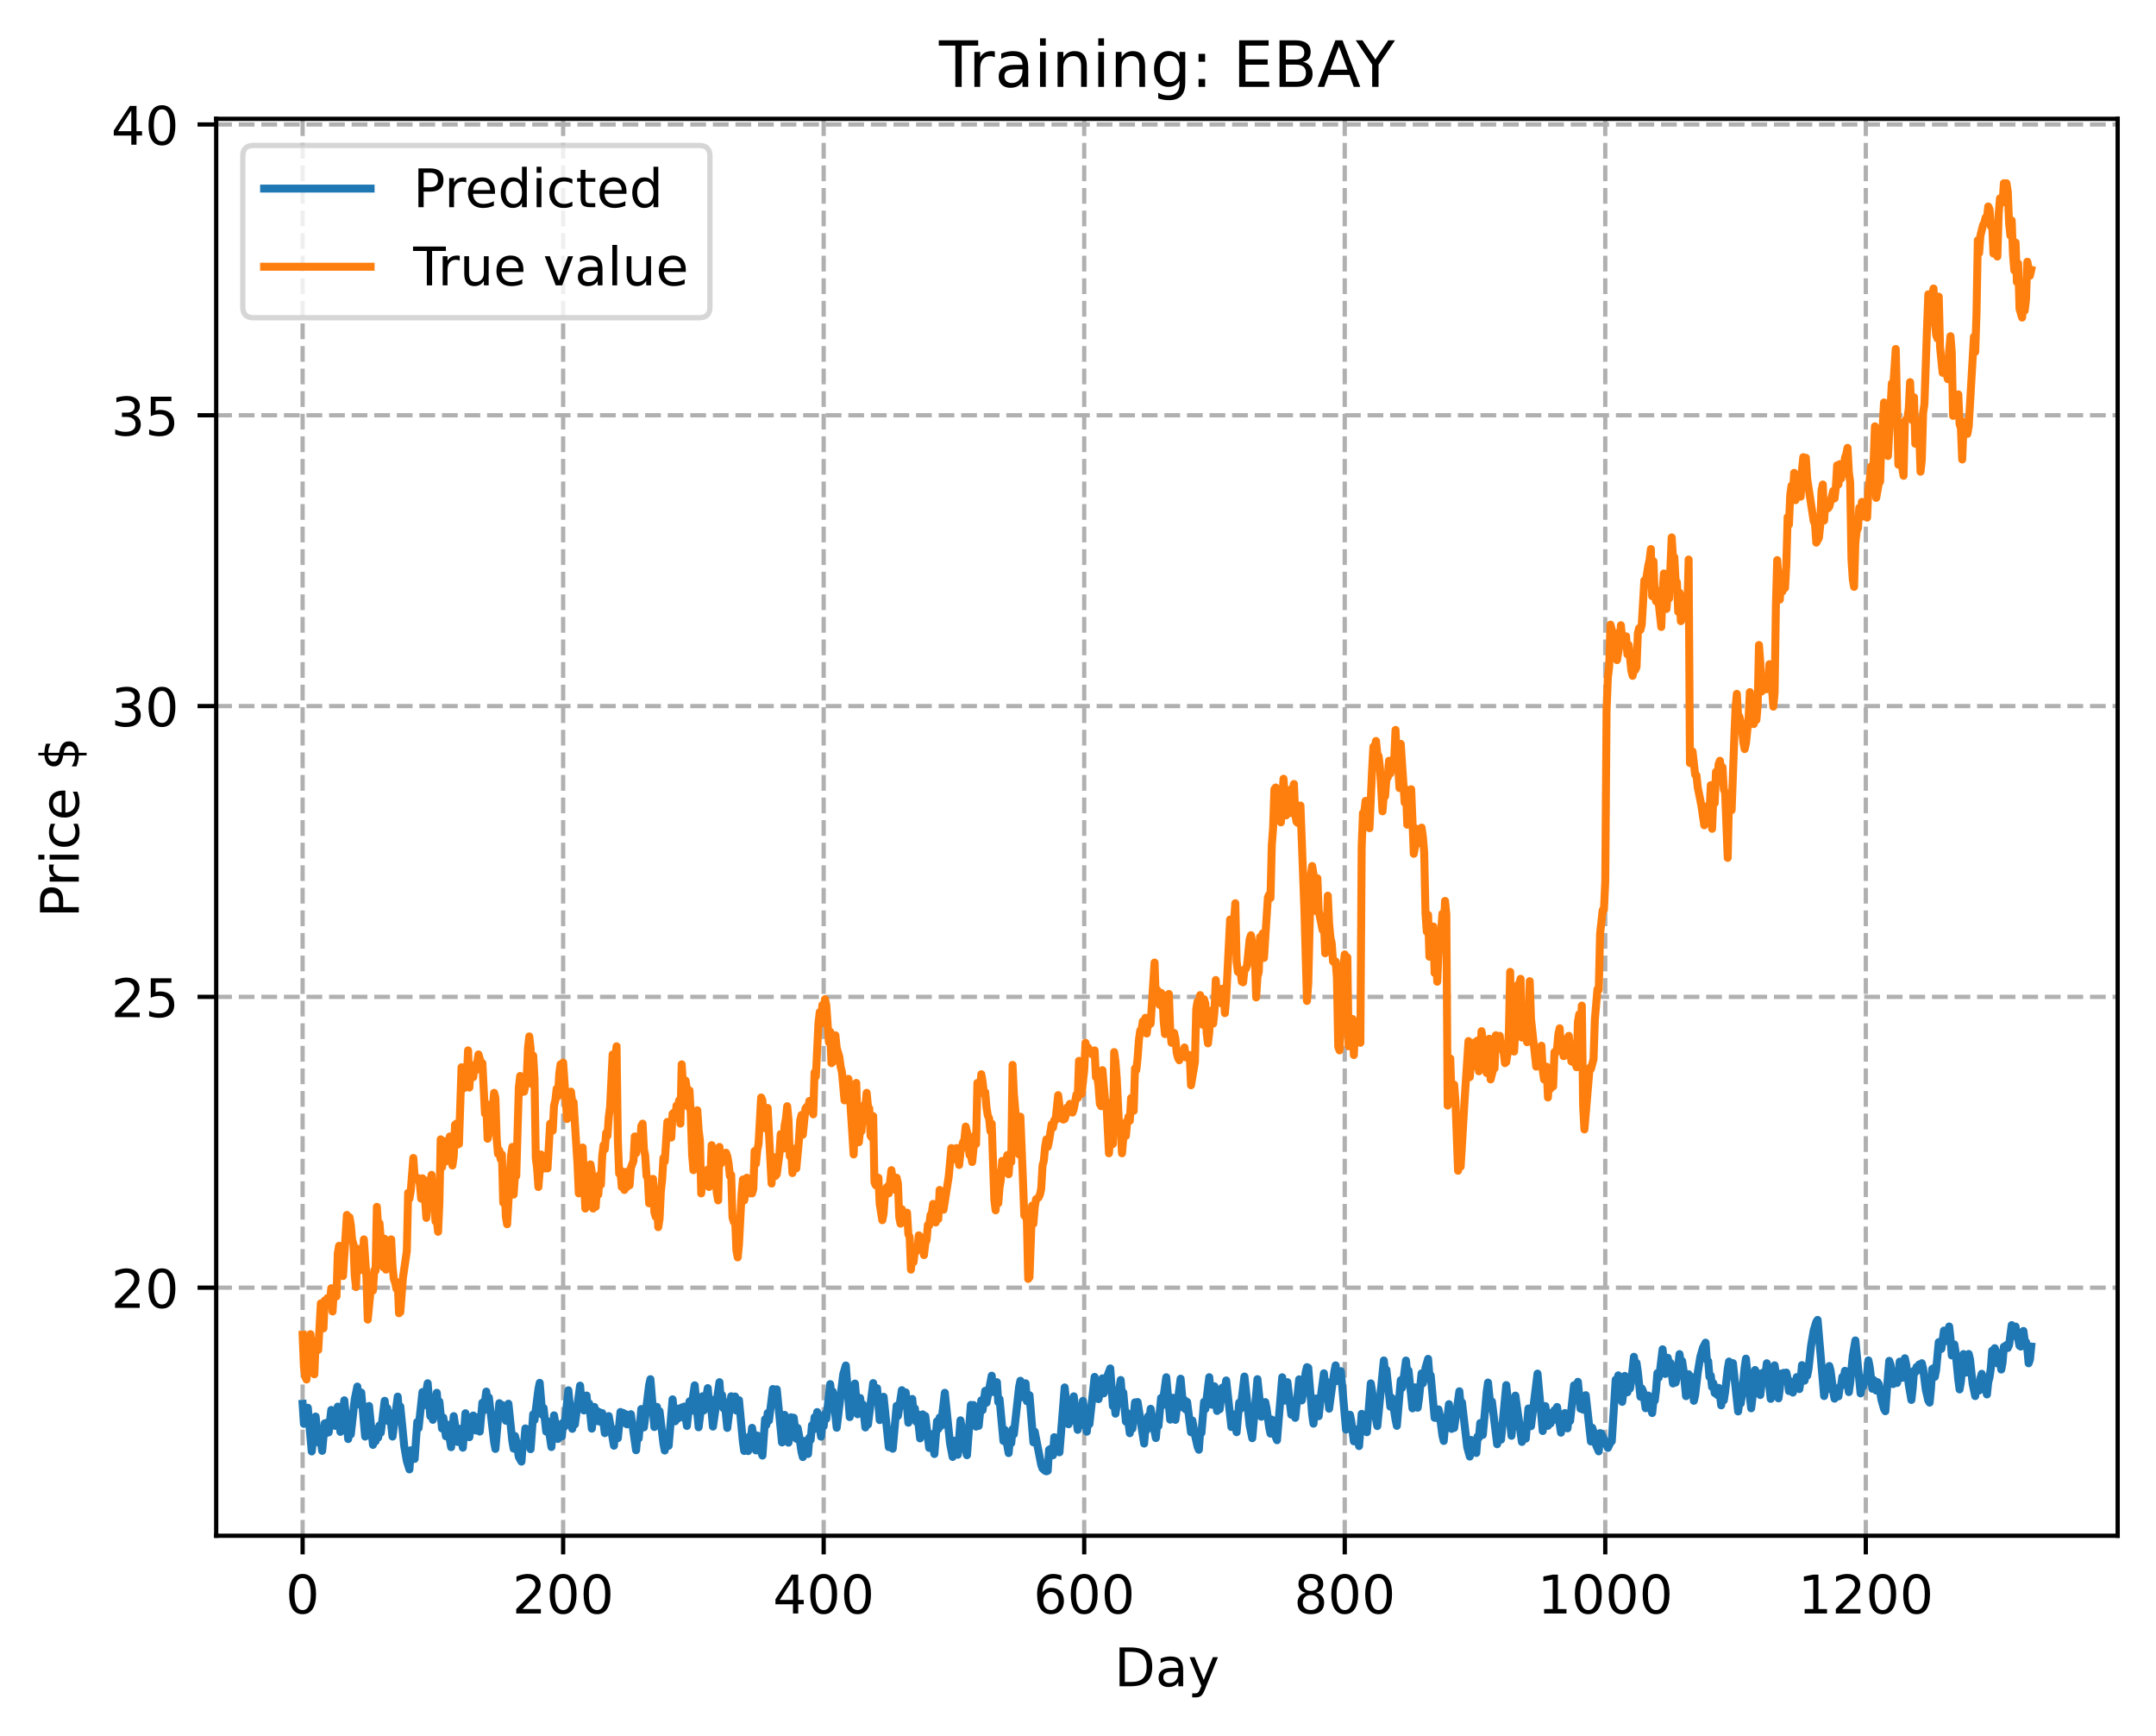 <?xml version="1.0" encoding="utf-8" standalone="no"?>
<!DOCTYPE svg PUBLIC "-//W3C//DTD SVG 1.1//EN"
  "http://www.w3.org/Graphics/SVG/1.1/DTD/svg11.dtd">
<!-- Created with matplotlib (https://matplotlib.org/) -->
<svg height="325.986pt" version="1.1" viewBox="0 0 404.923 325.986" width="404.923pt" xmlns="http://www.w3.org/2000/svg" xmlns:xlink="http://www.w3.org/1999/xlink">
 <defs>
  <style type="text/css">
*{stroke-linecap:butt;stroke-linejoin:round;}
  </style>
 </defs>
 <g id="figure_1">
  <g id="patch_1">
   <path d="M 0 325.986 
L 404.923 325.986 
L 404.923 0 
L 0 0 
z
" style="fill:#ffffff;"/>
  </g>
  <g id="axes_1">
   <g id="patch_2">
    <path d="M 40.603 288.43 
L 397.723 288.43 
L 397.723 22.318 
L 40.603 22.318 
z
" style="fill:#ffffff;"/>
   </g>
   <g id="matplotlib.axis_1">
    <g id="xtick_1">
     <g id="line2d_1">
      <path clip-path="url(#pedcfb72428)" d="M 56.836 288.43 
L 56.836 22.318 
" style="fill:none;stroke:#b0b0b0;stroke-dasharray:2.96,1.28;stroke-dashoffset:0;stroke-width:0.8;"/>
     </g>
     <g id="line2d_2">
      <defs>
       <path d="M 0 0 
L 0 3.5 
" id="m9387bb803d" style="stroke:#000000;stroke-width:0.8;"/>
      </defs>
      <g>
       <use style="stroke:#000000;stroke-width:0.8;" x="56.836" xlink:href="#m9387bb803d" y="288.43"/>
      </g>
     </g>
     <g id="text_1">
      <!-- 0 -->
      <defs>
       <path d="M 31.781 66.406 
Q 24.172 66.406 20.328 58.906 
Q 16.5 51.422 16.5 36.375 
Q 16.5 21.391 20.328 13.891 
Q 24.172 6.391 31.781 6.391 
Q 39.453 6.391 43.281 13.891 
Q 47.125 21.391 47.125 36.375 
Q 47.125 51.422 43.281 58.906 
Q 39.453 66.406 31.781 66.406 
z
M 31.781 74.219 
Q 44.047 74.219 50.516 64.516 
Q 56.984 54.828 56.984 36.375 
Q 56.984 17.969 50.516 8.266 
Q 44.047 -1.422 31.781 -1.422 
Q 19.531 -1.422 13.062 8.266 
Q 6.594 17.969 6.594 36.375 
Q 6.594 54.828 13.062 64.516 
Q 19.531 74.219 31.781 74.219 
z
" id="DejaVuSans-48"/>
      </defs>
      <g transform="translate(53.655 303.029)scale(0.1 -0.1)">
       <use xlink:href="#DejaVuSans-48"/>
      </g>
     </g>
    </g>
    <g id="xtick_2">
     <g id="line2d_3">
      <path clip-path="url(#pedcfb72428)" d="M 105.766 288.43 
L 105.766 22.318 
" style="fill:none;stroke:#b0b0b0;stroke-dasharray:2.96,1.28;stroke-dashoffset:0;stroke-width:0.8;"/>
     </g>
     <g id="line2d_4">
      <g>
       <use style="stroke:#000000;stroke-width:0.8;" x="105.766" xlink:href="#m9387bb803d" y="288.43"/>
      </g>
     </g>
     <g id="text_2">
      <!-- 200 -->
      <defs>
       <path d="M 19.188 8.297 
L 53.609 8.297 
L 53.609 0 
L 7.328 0 
L 7.328 8.297 
Q 12.938 14.109 22.625 23.891 
Q 32.328 33.688 34.812 36.531 
Q 39.547 41.844 41.422 45.531 
Q 43.312 49.219 43.312 52.781 
Q 43.312 58.594 39.234 62.25 
Q 35.156 65.922 28.609 65.922 
Q 23.969 65.922 18.812 64.312 
Q 13.672 62.703 7.812 59.422 
L 7.812 69.391 
Q 13.766 71.781 18.938 73 
Q 24.125 74.219 28.422 74.219 
Q 39.75 74.219 46.484 68.547 
Q 53.219 62.891 53.219 53.422 
Q 53.219 48.922 51.531 44.891 
Q 49.859 40.875 45.406 35.406 
Q 44.188 33.984 37.641 27.219 
Q 31.109 20.453 19.188 8.297 
z
" id="DejaVuSans-50"/>
      </defs>
      <g transform="translate(96.223 303.029)scale(0.1 -0.1)">
       <use xlink:href="#DejaVuSans-50"/>
       <use x="63.623" xlink:href="#DejaVuSans-48"/>
       <use x="127.246" xlink:href="#DejaVuSans-48"/>
      </g>
     </g>
    </g>
    <g id="xtick_3">
     <g id="line2d_5">
      <path clip-path="url(#pedcfb72428)" d="M 154.697 288.43 
L 154.697 22.318 
" style="fill:none;stroke:#b0b0b0;stroke-dasharray:2.96,1.28;stroke-dashoffset:0;stroke-width:0.8;"/>
     </g>
     <g id="line2d_6">
      <g>
       <use style="stroke:#000000;stroke-width:0.8;" x="154.697" xlink:href="#m9387bb803d" y="288.43"/>
      </g>
     </g>
     <g id="text_3">
      <!-- 400 -->
      <defs>
       <path d="M 37.797 64.312 
L 12.891 25.391 
L 37.797 25.391 
z
M 35.203 72.906 
L 47.609 72.906 
L 47.609 25.391 
L 58.016 25.391 
L 58.016 17.188 
L 47.609 17.188 
L 47.609 0 
L 37.797 0 
L 37.797 17.188 
L 4.891 17.188 
L 4.891 26.703 
z
" id="DejaVuSans-52"/>
      </defs>
      <g transform="translate(145.153 303.029)scale(0.1 -0.1)">
       <use xlink:href="#DejaVuSans-52"/>
       <use x="63.623" xlink:href="#DejaVuSans-48"/>
       <use x="127.246" xlink:href="#DejaVuSans-48"/>
      </g>
     </g>
    </g>
    <g id="xtick_4">
     <g id="line2d_7">
      <path clip-path="url(#pedcfb72428)" d="M 203.628 288.43 
L 203.628 22.318 
" style="fill:none;stroke:#b0b0b0;stroke-dasharray:2.96,1.28;stroke-dashoffset:0;stroke-width:0.8;"/>
     </g>
     <g id="line2d_8">
      <g>
       <use style="stroke:#000000;stroke-width:0.8;" x="203.628" xlink:href="#m9387bb803d" y="288.43"/>
      </g>
     </g>
     <g id="text_4">
      <!-- 600 -->
      <defs>
       <path d="M 33.016 40.375 
Q 26.375 40.375 22.484 35.828 
Q 18.609 31.297 18.609 23.391 
Q 18.609 15.531 22.484 10.953 
Q 26.375 6.391 33.016 6.391 
Q 39.656 6.391 43.531 10.953 
Q 47.406 15.531 47.406 23.391 
Q 47.406 31.297 43.531 35.828 
Q 39.656 40.375 33.016 40.375 
z
M 52.594 71.297 
L 52.594 62.312 
Q 48.875 64.062 45.094 64.984 
Q 41.312 65.922 37.594 65.922 
Q 27.828 65.922 22.672 59.328 
Q 17.531 52.734 16.797 39.406 
Q 19.672 43.656 24.016 45.922 
Q 28.375 48.188 33.594 48.188 
Q 44.578 48.188 50.953 41.516 
Q 57.328 34.859 57.328 23.391 
Q 57.328 12.156 50.688 5.359 
Q 44.047 -1.422 33.016 -1.422 
Q 20.359 -1.422 13.672 8.266 
Q 6.984 17.969 6.984 36.375 
Q 6.984 53.656 15.188 63.938 
Q 23.391 74.219 37.203 74.219 
Q 40.922 74.219 44.703 73.484 
Q 48.484 72.75 52.594 71.297 
z
" id="DejaVuSans-54"/>
      </defs>
      <g transform="translate(194.084 303.029)scale(0.1 -0.1)">
       <use xlink:href="#DejaVuSans-54"/>
       <use x="63.623" xlink:href="#DejaVuSans-48"/>
       <use x="127.246" xlink:href="#DejaVuSans-48"/>
      </g>
     </g>
    </g>
    <g id="xtick_5">
     <g id="line2d_9">
      <path clip-path="url(#pedcfb72428)" d="M 252.558 288.43 
L 252.558 22.318 
" style="fill:none;stroke:#b0b0b0;stroke-dasharray:2.96,1.28;stroke-dashoffset:0;stroke-width:0.8;"/>
     </g>
     <g id="line2d_10">
      <g>
       <use style="stroke:#000000;stroke-width:0.8;" x="252.558" xlink:href="#m9387bb803d" y="288.43"/>
      </g>
     </g>
     <g id="text_5">
      <!-- 800 -->
      <defs>
       <path d="M 31.781 34.625 
Q 24.75 34.625 20.719 30.859 
Q 16.703 27.094 16.703 20.516 
Q 16.703 13.922 20.719 10.156 
Q 24.75 6.391 31.781 6.391 
Q 38.812 6.391 42.859 10.172 
Q 46.922 13.969 46.922 20.516 
Q 46.922 27.094 42.891 30.859 
Q 38.875 34.625 31.781 34.625 
z
M 21.922 38.812 
Q 15.578 40.375 12.031 44.719 
Q 8.5 49.078 8.5 55.328 
Q 8.5 64.062 14.719 69.141 
Q 20.953 74.219 31.781 74.219 
Q 42.672 74.219 48.875 69.141 
Q 55.078 64.062 55.078 55.328 
Q 55.078 49.078 51.531 44.719 
Q 48 40.375 41.703 38.812 
Q 48.828 37.156 52.797 32.312 
Q 56.781 27.484 56.781 20.516 
Q 56.781 9.906 50.312 4.234 
Q 43.844 -1.422 31.781 -1.422 
Q 19.734 -1.422 13.25 4.234 
Q 6.781 9.906 6.781 20.516 
Q 6.781 27.484 10.781 32.312 
Q 14.797 37.156 21.922 38.812 
z
M 18.312 54.391 
Q 18.312 48.734 21.844 45.562 
Q 25.391 42.391 31.781 42.391 
Q 38.141 42.391 41.719 45.562 
Q 45.312 48.734 45.312 54.391 
Q 45.312 60.062 41.719 63.234 
Q 38.141 66.406 31.781 66.406 
Q 25.391 66.406 21.844 63.234 
Q 18.312 60.062 18.312 54.391 
z
" id="DejaVuSans-56"/>
      </defs>
      <g transform="translate(243.015 303.029)scale(0.1 -0.1)">
       <use xlink:href="#DejaVuSans-56"/>
       <use x="63.623" xlink:href="#DejaVuSans-48"/>
       <use x="127.246" xlink:href="#DejaVuSans-48"/>
      </g>
     </g>
    </g>
    <g id="xtick_6">
     <g id="line2d_11">
      <path clip-path="url(#pedcfb72428)" d="M 301.489 288.43 
L 301.489 22.318 
" style="fill:none;stroke:#b0b0b0;stroke-dasharray:2.96,1.28;stroke-dashoffset:0;stroke-width:0.8;"/>
     </g>
     <g id="line2d_12">
      <g>
       <use style="stroke:#000000;stroke-width:0.8;" x="301.489" xlink:href="#m9387bb803d" y="288.43"/>
      </g>
     </g>
     <g id="text_6">
      <!-- 1000 -->
      <defs>
       <path d="M 12.406 8.297 
L 28.516 8.297 
L 28.516 63.922 
L 10.984 60.406 
L 10.984 69.391 
L 28.422 72.906 
L 38.281 72.906 
L 38.281 8.297 
L 54.391 8.297 
L 54.391 0 
L 12.406 0 
z
" id="DejaVuSans-49"/>
      </defs>
      <g transform="translate(288.764 303.029)scale(0.1 -0.1)">
       <use xlink:href="#DejaVuSans-49"/>
       <use x="63.623" xlink:href="#DejaVuSans-48"/>
       <use x="127.246" xlink:href="#DejaVuSans-48"/>
       <use x="190.869" xlink:href="#DejaVuSans-48"/>
      </g>
     </g>
    </g>
    <g id="xtick_7">
     <g id="line2d_13">
      <path clip-path="url(#pedcfb72428)" d="M 350.419 288.43 
L 350.419 22.318 
" style="fill:none;stroke:#b0b0b0;stroke-dasharray:2.96,1.28;stroke-dashoffset:0;stroke-width:0.8;"/>
     </g>
     <g id="line2d_14">
      <g>
       <use style="stroke:#000000;stroke-width:0.8;" x="350.419" xlink:href="#m9387bb803d" y="288.43"/>
      </g>
     </g>
     <g id="text_7">
      <!-- 1200 -->
      <g transform="translate(337.694 303.029)scale(0.1 -0.1)">
       <use xlink:href="#DejaVuSans-49"/>
       <use x="63.623" xlink:href="#DejaVuSans-50"/>
       <use x="127.246" xlink:href="#DejaVuSans-48"/>
       <use x="190.869" xlink:href="#DejaVuSans-48"/>
      </g>
     </g>
    </g>
    <g id="text_8">
     <!-- Day -->
     <defs>
      <path d="M 19.672 64.797 
L 19.672 8.109 
L 31.594 8.109 
Q 46.688 8.109 53.688 14.938 
Q 60.688 21.781 60.688 36.531 
Q 60.688 51.172 53.688 57.984 
Q 46.688 64.797 31.594 64.797 
z
M 9.812 72.906 
L 30.078 72.906 
Q 51.266 72.906 61.172 64.094 
Q 71.094 55.281 71.094 36.531 
Q 71.094 17.672 61.125 8.828 
Q 51.172 0 30.078 0 
L 9.812 0 
z
" id="DejaVuSans-68"/>
      <path d="M 34.281 27.484 
Q 23.391 27.484 19.188 25 
Q 14.984 22.516 14.984 16.5 
Q 14.984 11.719 18.141 8.906 
Q 21.297 6.109 26.703 6.109 
Q 34.188 6.109 38.703 11.406 
Q 43.219 16.703 43.219 25.484 
L 43.219 27.484 
z
M 52.203 31.203 
L 52.203 0 
L 43.219 0 
L 43.219 8.297 
Q 40.141 3.328 35.547 0.953 
Q 30.953 -1.422 24.312 -1.422 
Q 15.922 -1.422 10.953 3.297 
Q 6 8.016 6 15.922 
Q 6 25.141 12.172 29.828 
Q 18.359 34.516 30.609 34.516 
L 43.219 34.516 
L 43.219 35.406 
Q 43.219 41.609 39.141 45 
Q 35.062 48.391 27.688 48.391 
Q 23 48.391 18.547 47.266 
Q 14.109 46.141 10.016 43.891 
L 10.016 52.203 
Q 14.938 54.109 19.578 55.047 
Q 24.219 56 28.609 56 
Q 40.484 56 46.344 49.844 
Q 52.203 43.703 52.203 31.203 
z
" id="DejaVuSans-97"/>
      <path d="M 32.172 -5.078 
Q 28.375 -14.844 24.75 -17.812 
Q 21.141 -20.797 15.094 -20.797 
L 7.906 -20.797 
L 7.906 -13.281 
L 13.188 -13.281 
Q 16.891 -13.281 18.938 -11.516 
Q 21 -9.766 23.484 -3.219 
L 25.094 0.875 
L 2.984 54.688 
L 12.5 54.688 
L 29.594 11.922 
L 46.688 54.688 
L 56.203 54.688 
z
" id="DejaVuSans-121"/>
     </defs>
     <g transform="translate(209.29 316.707)scale(0.1 -0.1)">
      <use xlink:href="#DejaVuSans-68"/>
      <use x="77.002" xlink:href="#DejaVuSans-97"/>
      <use x="138.281" xlink:href="#DejaVuSans-121"/>
     </g>
    </g>
   </g>
   <g id="matplotlib.axis_2">
    <g id="ytick_1">
     <g id="line2d_15">
      <path clip-path="url(#pedcfb72428)" d="M 40.603 241.838 
L 397.723 241.838 
" style="fill:none;stroke:#b0b0b0;stroke-dasharray:2.96,1.28;stroke-dashoffset:0;stroke-width:0.8;"/>
     </g>
     <g id="line2d_16">
      <defs>
       <path d="M 0 0 
L -3.5 0 
" id="m266c258de6" style="stroke:#000000;stroke-width:0.8;"/>
      </defs>
      <g>
       <use style="stroke:#000000;stroke-width:0.8;" x="40.603" xlink:href="#m266c258de6" y="241.838"/>
      </g>
     </g>
     <g id="text_9">
      <!-- 20 -->
      <g transform="translate(20.878 245.637)scale(0.1 -0.1)">
       <use xlink:href="#DejaVuSans-50"/>
       <use x="63.623" xlink:href="#DejaVuSans-48"/>
      </g>
     </g>
    </g>
    <g id="ytick_2">
     <g id="line2d_17">
      <path clip-path="url(#pedcfb72428)" d="M 40.603 187.224 
L 397.723 187.224 
" style="fill:none;stroke:#b0b0b0;stroke-dasharray:2.96,1.28;stroke-dashoffset:0;stroke-width:0.8;"/>
     </g>
     <g id="line2d_18">
      <g>
       <use style="stroke:#000000;stroke-width:0.8;" x="40.603" xlink:href="#m266c258de6" y="187.224"/>
      </g>
     </g>
     <g id="text_10">
      <!-- 25 -->
      <defs>
       <path d="M 10.797 72.906 
L 49.516 72.906 
L 49.516 64.594 
L 19.828 64.594 
L 19.828 46.734 
Q 21.969 47.469 24.109 47.828 
Q 26.266 48.188 28.422 48.188 
Q 40.625 48.188 47.75 41.5 
Q 54.891 34.812 54.891 23.391 
Q 54.891 11.625 47.562 5.094 
Q 40.234 -1.422 26.906 -1.422 
Q 22.312 -1.422 17.547 -0.641 
Q 12.797 0.141 7.719 1.703 
L 7.719 11.625 
Q 12.109 9.234 16.797 8.062 
Q 21.484 6.891 26.703 6.891 
Q 35.156 6.891 40.078 11.328 
Q 45.016 15.766 45.016 23.391 
Q 45.016 31 40.078 35.438 
Q 35.156 39.891 26.703 39.891 
Q 22.75 39.891 18.812 39.016 
Q 14.891 38.141 10.797 36.281 
z
" id="DejaVuSans-53"/>
      </defs>
      <g transform="translate(20.878 191.023)scale(0.1 -0.1)">
       <use xlink:href="#DejaVuSans-50"/>
       <use x="63.623" xlink:href="#DejaVuSans-53"/>
      </g>
     </g>
    </g>
    <g id="ytick_3">
     <g id="line2d_19">
      <path clip-path="url(#pedcfb72428)" d="M 40.603 132.61 
L 397.723 132.61 
" style="fill:none;stroke:#b0b0b0;stroke-dasharray:2.96,1.28;stroke-dashoffset:0;stroke-width:0.8;"/>
     </g>
     <g id="line2d_20">
      <g>
       <use style="stroke:#000000;stroke-width:0.8;" x="40.603" xlink:href="#m266c258de6" y="132.61"/>
      </g>
     </g>
     <g id="text_11">
      <!-- 30 -->
      <defs>
       <path d="M 40.578 39.312 
Q 47.656 37.797 51.625 33 
Q 55.609 28.219 55.609 21.188 
Q 55.609 10.406 48.188 4.484 
Q 40.766 -1.422 27.094 -1.422 
Q 22.516 -1.422 17.656 -0.516 
Q 12.797 0.391 7.625 2.203 
L 7.625 11.719 
Q 11.719 9.328 16.594 8.109 
Q 21.484 6.891 26.812 6.891 
Q 36.078 6.891 40.938 10.547 
Q 45.797 14.203 45.797 21.188 
Q 45.797 27.641 41.281 31.266 
Q 36.766 34.906 28.719 34.906 
L 20.219 34.906 
L 20.219 43.016 
L 29.109 43.016 
Q 36.375 43.016 40.234 45.922 
Q 44.094 48.828 44.094 54.297 
Q 44.094 59.906 40.109 62.906 
Q 36.141 65.922 28.719 65.922 
Q 24.656 65.922 20.016 65.031 
Q 15.375 64.156 9.812 62.312 
L 9.812 71.094 
Q 15.438 72.656 20.344 73.438 
Q 25.25 74.219 29.594 74.219 
Q 40.828 74.219 47.359 69.109 
Q 53.906 64.016 53.906 55.328 
Q 53.906 49.266 50.438 45.094 
Q 46.969 40.922 40.578 39.312 
z
" id="DejaVuSans-51"/>
      </defs>
      <g transform="translate(20.878 136.409)scale(0.1 -0.1)">
       <use xlink:href="#DejaVuSans-51"/>
       <use x="63.623" xlink:href="#DejaVuSans-48"/>
      </g>
     </g>
    </g>
    <g id="ytick_4">
     <g id="line2d_21">
      <path clip-path="url(#pedcfb72428)" d="M 40.603 77.996 
L 397.723 77.996 
" style="fill:none;stroke:#b0b0b0;stroke-dasharray:2.96,1.28;stroke-dashoffset:0;stroke-width:0.8;"/>
     </g>
     <g id="line2d_22">
      <g>
       <use style="stroke:#000000;stroke-width:0.8;" x="40.603" xlink:href="#m266c258de6" y="77.996"/>
      </g>
     </g>
     <g id="text_12">
      <!-- 35 -->
      <g transform="translate(20.878 81.795)scale(0.1 -0.1)">
       <use xlink:href="#DejaVuSans-51"/>
       <use x="63.623" xlink:href="#DejaVuSans-53"/>
      </g>
     </g>
    </g>
    <g id="ytick_5">
     <g id="line2d_23">
      <path clip-path="url(#pedcfb72428)" d="M 40.603 23.382 
L 397.723 23.382 
" style="fill:none;stroke:#b0b0b0;stroke-dasharray:2.96,1.28;stroke-dashoffset:0;stroke-width:0.8;"/>
     </g>
     <g id="line2d_24">
      <g>
       <use style="stroke:#000000;stroke-width:0.8;" x="40.603" xlink:href="#m266c258de6" y="23.382"/>
      </g>
     </g>
     <g id="text_13">
      <!-- 40 -->
      <g transform="translate(20.878 27.181)scale(0.1 -0.1)">
       <use xlink:href="#DejaVuSans-52"/>
       <use x="63.623" xlink:href="#DejaVuSans-48"/>
      </g>
     </g>
    </g>
    <g id="text_14">
     <!-- Price $ -->
     <defs>
      <path d="M 19.672 64.797 
L 19.672 37.406 
L 32.078 37.406 
Q 38.969 37.406 42.719 40.969 
Q 46.484 44.531 46.484 51.125 
Q 46.484 57.672 42.719 61.234 
Q 38.969 64.797 32.078 64.797 
z
M 9.812 72.906 
L 32.078 72.906 
Q 44.344 72.906 50.609 67.359 
Q 56.891 61.812 56.891 51.125 
Q 56.891 40.328 50.609 34.812 
Q 44.344 29.297 32.078 29.297 
L 19.672 29.297 
L 19.672 0 
L 9.812 0 
z
" id="DejaVuSans-80"/>
      <path d="M 41.109 46.297 
Q 39.594 47.172 37.812 47.578 
Q 36.031 48 33.891 48 
Q 26.266 48 22.188 43.047 
Q 18.109 38.094 18.109 28.812 
L 18.109 0 
L 9.078 0 
L 9.078 54.688 
L 18.109 54.688 
L 18.109 46.188 
Q 20.953 51.172 25.484 53.578 
Q 30.031 56 36.531 56 
Q 37.453 56 38.578 55.875 
Q 39.703 55.766 41.062 55.516 
z
" id="DejaVuSans-114"/>
      <path d="M 9.422 54.688 
L 18.406 54.688 
L 18.406 0 
L 9.422 0 
z
M 9.422 75.984 
L 18.406 75.984 
L 18.406 64.594 
L 9.422 64.594 
z
" id="DejaVuSans-105"/>
      <path d="M 48.781 52.594 
L 48.781 44.188 
Q 44.969 46.297 41.141 47.344 
Q 37.312 48.391 33.406 48.391 
Q 24.656 48.391 19.812 42.844 
Q 14.984 37.312 14.984 27.297 
Q 14.984 17.281 19.812 11.734 
Q 24.656 6.203 33.406 6.203 
Q 37.312 6.203 41.141 7.25 
Q 44.969 8.297 48.781 10.406 
L 48.781 2.094 
Q 45.016 0.344 40.984 -0.531 
Q 36.969 -1.422 32.422 -1.422 
Q 20.062 -1.422 12.781 6.344 
Q 5.516 14.109 5.516 27.297 
Q 5.516 40.672 12.859 48.328 
Q 20.219 56 33.016 56 
Q 37.156 56 41.109 55.141 
Q 45.062 54.297 48.781 52.594 
z
" id="DejaVuSans-99"/>
      <path d="M 56.203 29.594 
L 56.203 25.203 
L 14.891 25.203 
Q 15.484 15.922 20.484 11.062 
Q 25.484 6.203 34.422 6.203 
Q 39.594 6.203 44.453 7.469 
Q 49.312 8.734 54.109 11.281 
L 54.109 2.781 
Q 49.266 0.734 44.188 -0.344 
Q 39.109 -1.422 33.891 -1.422 
Q 20.797 -1.422 13.156 6.188 
Q 5.516 13.812 5.516 26.812 
Q 5.516 40.234 12.766 48.109 
Q 20.016 56 32.328 56 
Q 43.359 56 49.781 48.891 
Q 56.203 41.797 56.203 29.594 
z
M 47.219 32.234 
Q 47.125 39.594 43.094 43.984 
Q 39.062 48.391 32.422 48.391 
Q 24.906 48.391 20.391 44.141 
Q 15.875 39.891 15.188 32.172 
z
" id="DejaVuSans-101"/>
      <path id="DejaVuSans-32"/>
      <path d="M 33.797 -14.703 
L 28.906 -14.703 
L 28.859 0 
Q 23.734 0.094 18.609 1.188 
Q 13.484 2.297 8.297 4.5 
L 8.297 13.281 
Q 13.281 10.156 18.375 8.562 
Q 23.484 6.984 28.906 6.938 
L 28.906 29.203 
Q 18.109 30.953 13.203 35.156 
Q 8.297 39.359 8.297 46.688 
Q 8.297 54.641 13.625 59.219 
Q 18.953 63.812 28.906 64.5 
L 28.906 75.984 
L 33.797 75.984 
L 33.797 64.656 
Q 38.328 64.453 42.578 63.688 
Q 46.828 62.938 50.875 61.625 
L 50.875 53.078 
Q 46.828 55.125 42.547 56.25 
Q 38.281 57.375 33.797 57.562 
L 33.797 36.719 
Q 44.875 35.016 50.094 30.609 
Q 55.328 26.219 55.328 18.609 
Q 55.328 10.359 49.781 5.594 
Q 44.234 0.828 33.797 0.094 
z
M 28.906 37.594 
L 28.906 57.625 
Q 23.25 56.984 20.266 54.391 
Q 17.281 51.812 17.281 47.516 
Q 17.281 43.312 20.031 40.969 
Q 22.797 38.625 28.906 37.594 
z
M 33.797 28.219 
L 33.797 7.078 
Q 39.984 7.906 43.141 10.594 
Q 46.297 13.281 46.297 17.672 
Q 46.297 21.969 43.281 24.5 
Q 40.281 27.047 33.797 28.219 
z
" id="DejaVuSans-36"/>
     </defs>
     <g transform="translate(14.798 172.342)rotate(-90)scale(0.1 -0.1)">
      <use xlink:href="#DejaVuSans-80"/>
      <use x="58.553" xlink:href="#DejaVuSans-114"/>
      <use x="99.666" xlink:href="#DejaVuSans-105"/>
      <use x="127.449" xlink:href="#DejaVuSans-99"/>
      <use x="182.43" xlink:href="#DejaVuSans-101"/>
      <use x="243.953" xlink:href="#DejaVuSans-32"/>
      <use x="275.74" xlink:href="#DejaVuSans-36"/>
     </g>
    </g>
   </g>
   <g id="line2d_25">
    <path clip-path="url(#pedcfb72428)" d="M 56.836 263.663 
L 57.081 267.416 
L 57.814 264.391 
L 58.548 272.601 
L 59.282 266.049 
L 59.772 270.896 
L 60.016 268.789 
L 60.506 272.49 
L 60.995 267.317 
L 61.24 269.202 
L 61.484 267.157 
L 61.729 269.029 
L 62.218 264.804 
L 62.463 267.103 
L 62.708 265.492 
L 62.952 267.798 
L 63.441 264.178 
L 63.931 268.924 
L 64.665 262.992 
L 65.399 270.273 
L 65.643 267.955 
L 65.888 269.398 
L 66.622 262.804 
L 67.111 260.419 
L 67.356 263.756 
L 67.845 261.534 
L 68.579 269.81 
L 69.313 264.061 
L 70.047 271.37 
L 70.292 269.225 
L 70.536 270.708 
L 70.781 268.362 
L 71.026 270.017 
L 71.27 267.713 
L 71.515 269.088 
L 72.249 263.088 
L 72.494 265.769 
L 72.738 264.472 
L 72.983 266.92 
L 73.228 265.362 
L 73.717 269.81 
L 74.696 262.298 
L 74.94 265.219 
L 75.185 264.158 
L 75.919 271.604 
L 76.408 274.412 
L 76.897 275.975 
L 77.142 272.379 
L 77.387 272.512 
L 77.876 274.003 
L 78.365 267.073 
L 78.61 268.225 
L 79.344 261.448 
L 79.589 263.926 
L 80.323 259.795 
L 80.812 265.968 
L 81.056 264.518 
L 81.301 266.665 
L 82.035 261.582 
L 82.28 264.355 
L 82.524 263.241 
L 83.014 268.289 
L 83.258 266.243 
L 83.748 269.758 
L 83.992 267.542 
L 84.726 271.804 
L 85.216 265.972 
L 85.95 270.816 
L 86.194 268.331 
L 86.439 269.302 
L 86.928 271.897 
L 87.417 265.426 
L 87.662 266.634 
L 88.151 269.929 
L 88.396 267.336 
L 88.641 268.23 
L 88.885 265.855 
L 89.13 266.992 
L 89.375 268.671 
L 89.619 266.217 
L 89.864 267.29 
L 90.109 268.873 
L 90.598 263.446 
L 90.843 264.914 
L 91.332 261.358 
L 91.577 263.534 
L 91.821 262.461 
L 92.8 270.845 
L 93.044 272.131 
L 93.778 263.535 
L 94.023 265.472 
L 94.268 263.86 
L 94.512 266.081 
L 94.757 264.78 
L 95.002 266.836 
L 95.491 263.636 
L 96.225 270.666 
L 96.47 272.077 
L 96.714 269.696 
L 96.959 270.651 
L 97.448 273.663 
L 97.938 274.511 
L 98.182 271.03 
L 98.427 271.085 
L 98.672 268.272 
L 98.916 269.036 
L 99.405 271.472 
L 99.65 272.174 
L 100.139 265.625 
L 100.384 266.705 
L 101.118 260.918 
L 101.363 259.715 
L 101.852 265.72 
L 102.097 264.439 
L 102.586 268.881 
L 102.831 266.947 
L 103.565 271.771 
L 104.054 265.82 
L 104.788 270.259 
L 105.032 267.548 
L 105.522 269.789 
L 105.766 267.179 
L 106.011 267.967 
L 106.745 261.111 
L 107.479 268.356 
L 107.724 266.228 
L 107.968 267.525 
L 108.947 260.239 
L 109.192 263.144 
L 109.436 262.255 
L 109.681 264.904 
L 110.17 262.091 
L 110.415 264.791 
L 110.66 263.586 
L 111.149 268.319 
L 111.638 264.242 
L 111.883 266.438 
L 112.127 264.985 
L 112.372 266.935 
L 112.617 265.247 
L 112.861 267.059 
L 113.106 265.394 
L 113.595 269.165 
L 113.84 266.928 
L 114.085 268.182 
L 114.329 265.958 
L 115.308 271.526 
L 115.553 268.484 
L 115.797 268.925 
L 116.042 270.117 
L 116.531 265.188 
L 116.776 266.896 
L 117.02 265.361 
L 117.265 267.232 
L 117.51 265.597 
L 117.754 267.519 
L 117.999 265.762 
L 118.244 267.447 
L 118.488 265.606 
L 119.467 272.372 
L 119.712 269.496 
L 119.956 270.166 
L 120.446 264.634 
L 120.935 268.085 
L 121.914 260.132 
L 122.158 259.03 
L 122.892 268.016 
L 123.381 264.225 
L 123.626 266.531 
L 123.871 265.038 
L 124.605 271.143 
L 124.849 272.431 
L 125.094 269.591 
L 125.339 270.217 
L 125.583 271.548 
L 126.317 262.815 
L 126.807 266.937 
L 127.051 264.935 
L 127.296 266.452 
L 127.541 264.549 
L 127.785 266.121 
L 128.03 264.341 
L 128.275 266.209 
L 128.519 264.167 
L 129.008 267.813 
L 129.498 263.197 
L 129.742 265.037 
L 130.476 260.178 
L 131.21 268.065 
L 131.944 262.234 
L 132.189 264.9 
L 132.434 263.753 
L 132.923 260.704 
L 133.168 263.498 
L 133.412 262.739 
L 133.902 267.935 
L 135.125 259.589 
L 135.369 262.955 
L 135.614 262.007 
L 135.859 264.488 
L 136.103 263.304 
L 136.593 268.184 
L 137.327 262.235 
L 137.571 264.613 
L 137.816 263.808 
L 138.061 262.281 
L 138.305 264.929 
L 138.55 264.279 
L 138.795 262.964 
L 139.529 270.841 
L 139.773 272.514 
L 140.018 270.07 
L 140.507 272.532 
L 140.752 269.776 
L 140.996 270.651 
L 141.241 268.159 
L 141.975 272.41 
L 142.22 269.615 
L 142.464 270.377 
L 142.954 272.716 
L 143.198 273.378 
L 143.688 266.557 
L 143.932 267.639 
L 144.177 265.39 
L 144.422 266.812 
L 145.156 260.874 
L 145.4 263.512 
L 145.645 262.494 
L 145.89 260.937 
L 146.868 270.914 
L 147.357 265.726 
L 147.847 269.157 
L 148.091 270.949 
L 148.581 266.179 
L 148.825 267.786 
L 149.07 266.265 
L 149.559 270.223 
L 149.804 268.187 
L 150.049 269.444 
L 150.538 272.715 
L 150.783 273.661 
L 151.027 270.617 
L 151.272 271.073 
L 151.761 273.076 
L 152.006 269.999 
L 152.251 270.423 
L 152.495 267.68 
L 152.74 268.508 
L 152.984 266.172 
L 153.229 267.478 
L 153.474 265.201 
L 154.208 269.825 
L 154.452 267.28 
L 154.697 267.85 
L 154.942 265.539 
L 155.186 266.478 
L 155.92 259.954 
L 156.165 262.255 
L 156.41 261.358 
L 157.144 268.151 
L 158.367 258.115 
L 158.856 256.458 
L 159.59 266.149 
L 160.569 259.848 
L 161.058 265.615 
L 161.547 262.558 
L 161.792 264.873 
L 162.037 263.75 
L 162.526 268.098 
L 162.771 266.105 
L 163.015 267.546 
L 163.994 259.761 
L 164.239 262.525 
L 164.483 261.909 
L 164.728 260.722 
L 165.217 266.713 
L 165.706 263.785 
L 165.951 262.334 
L 166.93 271.791 
L 167.174 269.41 
L 167.664 272.091 
L 168.398 264.03 
L 168.642 265.925 
L 169.376 261.091 
L 169.621 263.957 
L 170.11 261.514 
L 170.6 267.206 
L 171.333 262.741 
L 171.578 265.528 
L 171.823 264.524 
L 172.067 266.999 
L 172.312 265.597 
L 172.801 270.155 
L 173.291 265.631 
L 173.535 267.627 
L 173.78 265.947 
L 174.514 271.94 
L 174.759 269.31 
L 175.493 273.079 
L 175.982 266.934 
L 176.227 268.384 
L 176.471 266.233 
L 176.716 267.815 
L 177.45 261.586 
L 178.428 271.075 
L 178.918 273.632 
L 179.162 270.578 
L 179.407 271.105 
L 179.896 273.216 
L 180.386 266.754 
L 180.875 269.662 
L 181.364 272.352 
L 181.609 273.305 
L 182.343 263.86 
L 182.588 265.576 
L 182.832 263.882 
L 183.321 267.937 
L 183.566 265.843 
L 183.811 267.801 
L 184.3 263.002 
L 184.545 264.842 
L 185.034 261.215 
L 185.279 263.458 
L 186.257 258.372 
L 186.502 261.435 
L 186.747 261.159 
L 187.236 259.589 
L 187.481 263.339 
L 187.725 262.761 
L 188.459 270.636 
L 188.704 268.534 
L 189.193 271.566 
L 189.438 272.912 
L 189.682 270.184 
L 189.927 271.038 
L 190.172 268.404 
L 190.416 269.362 
L 191.395 260.507 
L 191.64 259.327 
L 191.884 262.422 
L 192.129 261.685 
L 192.618 259.8 
L 192.863 263.176 
L 193.352 262.037 
L 194.086 270.895 
L 194.331 268.878 
L 195.554 275.119 
L 195.799 275.802 
L 196.288 276.241 
L 196.533 276.334 
L 196.777 276.23 
L 197.022 272.287 
L 197.267 272.135 
L 197.756 273.326 
L 198.001 269.924 
L 198.245 270.196 
L 198.979 272.762 
L 199.958 260.577 
L 200.692 267.496 
L 200.936 265.396 
L 201.181 266.822 
L 201.67 262.247 
L 202.404 268.544 
L 202.649 266.336 
L 202.894 267.721 
L 203.383 263.098 
L 204.117 268.891 
L 204.362 266.516 
L 204.606 267.476 
L 205.585 258.599 
L 205.83 261.159 
L 206.074 260.267 
L 206.319 262.778 
L 206.563 261.711 
L 207.053 258.87 
L 207.297 261.696 
L 207.542 260.742 
L 208.031 258.294 
L 208.521 257.008 
L 209.01 264.079 
L 209.255 263.156 
L 209.499 265.508 
L 210.478 259.183 
L 210.723 262.155 
L 210.967 261.549 
L 211.457 267.001 
L 211.701 265.379 
L 212.191 269.178 
L 212.435 266.994 
L 212.68 268.321 
L 213.169 263.38 
L 213.414 265.209 
L 213.658 263.317 
L 214.882 271.119 
L 215.126 268.135 
L 215.371 268.55 
L 215.616 265.989 
L 215.86 266.923 
L 216.105 264.59 
L 216.594 267.567 
L 217.084 270.089 
L 217.328 267.363 
L 217.573 267.825 
L 218.062 262.552 
L 218.307 263.953 
L 219.041 258.666 
L 219.775 266.632 
L 220.264 262.52 
L 220.753 266.671 
L 221.732 258.94 
L 222.221 264.368 
L 222.466 262.945 
L 222.711 264.733 
L 222.955 263.298 
L 223.689 269.002 
L 223.934 266.782 
L 224.423 269.488 
L 224.912 271.674 
L 225.157 272.283 
L 225.402 268.941 
L 225.646 269.126 
L 226.136 263.278 
L 226.38 264.634 
L 227.114 258.653 
L 227.604 263.835 
L 228.093 260.369 
L 228.582 264.995 
L 228.827 263.283 
L 229.072 264.676 
L 229.561 260.62 
L 229.806 262.58 
L 230.295 259.267 
L 231.273 268.016 
L 231.518 265.623 
L 231.763 266.262 
L 232.252 268.988 
L 232.741 263.434 
L 232.986 264.607 
L 233.72 258.532 
L 234.699 267.716 
L 235.188 270.118 
L 236.167 259.023 
L 236.9 266.083 
L 237.145 264.126 
L 237.39 265.144 
L 237.634 263.333 
L 237.879 264.526 
L 238.368 268.093 
L 238.613 269.253 
L 238.858 266.609 
L 239.102 266.954 
L 239.347 268.042 
L 239.592 269.877 
L 239.836 270.489 
L 240.815 258.671 
L 241.304 263.051 
L 241.549 261.813 
L 241.794 259.583 
L 242.283 263.712 
L 242.527 265.71 
L 242.772 263.908 
L 243.017 264.695 
L 243.261 266.293 
L 243.751 261.522 
L 243.995 259.057 
L 244.24 260.65 
L 244.485 263.028 
L 244.729 261.639 
L 245.219 257.771 
L 245.463 256.767 
L 245.708 256.887 
L 246.442 265.675 
L 246.687 267.388 
L 247.176 262.659 
L 247.421 263.907 
L 247.665 265.987 
L 248.155 261.654 
L 248.644 257.925 
L 248.888 260.193 
L 249.133 259.504 
L 249.622 264.575 
L 250.112 260.957 
L 250.601 257.626 
L 250.846 256.429 
L 251.09 259.37 
L 251.335 258.978 
L 251.824 257.517 
L 252.803 268.496 
L 253.048 266.256 
L 253.292 267.043 
L 253.537 265.704 
L 253.782 266.884 
L 254.271 270.702 
L 254.515 268.438 
L 254.76 269.165 
L 255.249 271.594 
L 255.739 265.536 
L 256.228 267.579 
L 256.717 268.995 
L 257.451 259.813 
L 257.696 261.317 
L 258.185 265.202 
L 258.675 267.835 
L 259.898 255.51 
L 260.143 257.783 
L 260.387 257.266 
L 261.121 264.196 
L 261.366 262.517 
L 261.61 263.529 
L 262.1 266.647 
L 262.344 267.797 
L 263.078 259.224 
L 263.323 260.669 
L 263.568 259.252 
L 264.057 255.528 
L 264.302 257.911 
L 264.546 257.412 
L 265.28 264.506 
L 265.525 262.916 
L 265.77 260.565 
L 266.014 261.985 
L 266.259 264.391 
L 266.503 262.66 
L 266.993 257.938 
L 267.237 259.8 
L 267.482 258.748 
L 267.727 256.907 
L 268.216 255.209 
L 268.461 258.323 
L 268.705 258.319 
L 269.439 266.286 
L 269.684 264.896 
L 269.929 266.359 
L 270.173 264.704 
L 270.418 265.869 
L 270.907 269.616 
L 271.152 270.63 
L 271.397 267.797 
L 271.641 267.965 
L 272.131 263.72 
L 272.62 268.364 
L 272.864 266.713 
L 273.109 268.187 
L 274.088 261.299 
L 274.332 264.061 
L 274.577 263.385 
L 275.556 271.777 
L 276.045 273.561 
L 276.29 270.441 
L 276.534 270.802 
L 277.024 272.423 
L 277.268 272.889 
L 277.513 269.768 
L 277.758 270.02 
L 278.002 267.272 
L 278.247 268.001 
L 278.491 269.491 
L 279.225 261.388 
L 279.47 259.661 
L 279.959 264.577 
L 280.204 263.231 
L 281.183 271.25 
L 281.427 268.495 
L 281.672 269.052 
L 281.917 270.387 
L 282.895 260.139 
L 283.874 269.664 
L 284.608 262.113 
L 285.831 270.815 
L 286.076 268.322 
L 286.32 268.942 
L 286.565 270.204 
L 287.054 264.531 
L 287.299 265.837 
L 287.544 267.857 
L 288.767 257.981 
L 289.746 268.77 
L 290.235 264.085 
L 290.724 267.794 
L 290.969 265.906 
L 291.213 267.344 
L 291.458 265.317 
L 291.703 266.724 
L 291.947 264.829 
L 292.192 266.288 
L 292.437 264.243 
L 292.926 267.476 
L 293.171 269.077 
L 293.415 266.645 
L 293.66 267.557 
L 293.905 265.387 
L 294.149 266.527 
L 294.394 268.27 
L 294.639 265.875 
L 294.883 266.87 
L 295.617 260.174 
L 295.862 262.358 
L 296.351 259.523 
L 296.84 264.57 
L 297.085 263.088 
L 297.33 264.753 
L 297.574 263.67 
L 297.819 262.032 
L 298.798 270.734 
L 299.042 268.149 
L 299.287 268.931 
L 299.776 271.447 
L 300.266 272.581 
L 300.51 269.154 
L 300.755 269.237 
L 301.978 271.94 
L 302.467 270.906 
L 302.712 270.686 
L 303.446 259.124 
L 303.691 259.7 
L 303.935 258.307 
L 304.18 259.315 
L 304.669 263.289 
L 304.914 261.396 
L 305.159 258.41 
L 305.403 259.343 
L 305.648 261.492 
L 305.893 259.956 
L 306.137 260.779 
L 306.382 259.318 
L 306.871 254.822 
L 307.116 256.651 
L 307.361 255.973 
L 307.605 257.678 
L 308.094 262.327 
L 308.339 260.757 
L 308.584 261.286 
L 309.073 264.485 
L 309.318 262.145 
L 309.562 262.094 
L 310.052 264.542 
L 310.296 265.389 
L 310.541 263.091 
L 310.786 263.049 
L 311.03 260.999 
L 311.275 257.888 
L 311.52 258.743 
L 311.764 257.478 
L 312.254 253.416 
L 312.743 258.042 
L 312.988 257.063 
L 313.232 255.012 
L 313.477 256.68 
L 313.722 255.954 
L 314.211 259.837 
L 314.455 258.938 
L 314.7 259.668 
L 314.945 258.419 
L 315.434 254.318 
L 315.679 256.032 
L 315.923 255.608 
L 316.168 257.238 
L 316.657 262.221 
L 316.902 260.757 
L 317.147 258.1 
L 317.391 259.221 
L 317.636 258.576 
L 317.881 260.212 
L 318.125 263.09 
L 318.37 262.034 
L 318.859 257.758 
L 319.349 254.821 
L 319.838 253.117 
L 320.327 252.17 
L 320.572 255.368 
L 320.816 255.643 
L 321.061 258.592 
L 321.306 258.368 
L 321.55 260.492 
L 321.795 259.804 
L 322.04 261.631 
L 322.284 260.592 
L 322.529 261.997 
L 322.774 260.653 
L 323.018 261.882 
L 323.263 263.945 
L 323.508 262.213 
L 323.752 263.003 
L 323.997 261.407 
L 324.486 257.128 
L 324.731 255.716 
L 324.976 258.437 
L 325.22 257.689 
L 325.465 256.016 
L 326.443 265.089 
L 326.688 263.138 
L 326.933 263.586 
L 327.177 261.786 
L 327.667 256.829 
L 327.911 255.17 
L 328.401 260.202 
L 328.89 264.497 
L 329.135 262.511 
L 329.624 257.302 
L 329.869 258.855 
L 330.113 257.885 
L 330.358 259.361 
L 330.603 262.009 
L 331.092 257.812 
L 331.337 259.073 
L 331.581 258.119 
L 331.826 256.039 
L 332.315 260.437 
L 332.56 262.729 
L 332.804 261.077 
L 333.294 256.425 
L 333.538 258.106 
L 334.028 262.635 
L 334.272 260.787 
L 334.517 257.973 
L 334.762 258.972 
L 335.006 257.833 
L 335.251 258.838 
L 335.496 257.795 
L 335.74 258.946 
L 335.985 261.254 
L 336.23 259.434 
L 336.474 259.949 
L 336.719 261.549 
L 336.964 259.784 
L 337.208 260.07 
L 337.453 258.635 
L 337.698 259.074 
L 337.942 260.892 
L 338.187 259.276 
L 338.431 256.389 
L 338.676 257.314 
L 338.921 259.308 
L 339.165 257.897 
L 339.41 258.377 
L 339.655 257.162 
L 340.144 252.724 
L 340.633 249.87 
L 341.123 248.261 
L 341.367 247.894 
L 342.591 262.198 
L 342.835 260.758 
L 343.08 260.983 
L 343.325 259.42 
L 343.569 256.553 
L 343.814 257.488 
L 344.303 261.338 
L 344.548 262.689 
L 344.792 260.847 
L 345.037 260.86 
L 345.282 262.265 
L 345.526 260.48 
L 345.771 260.33 
L 346.016 258.601 
L 346.26 258.896 
L 346.505 257.456 
L 346.75 258.158 
L 347.239 261.454 
L 347.484 259.743 
L 347.973 254.621 
L 348.462 251.751 
L 349.441 261.7 
L 349.686 260.15 
L 349.93 260.383 
L 350.175 258.926 
L 350.419 259.426 
L 350.664 258.025 
L 350.909 255.497 
L 351.153 256.73 
L 351.643 260.831 
L 351.887 259.182 
L 352.132 259.431 
L 352.377 261.163 
L 352.621 259.581 
L 352.866 259.951 
L 353.355 262.873 
L 353.845 264.616 
L 354.089 265.044 
L 354.579 258.529 
L 354.823 255.586 
L 355.068 256.285 
L 355.557 259.951 
L 355.802 258.227 
L 356.046 258.209 
L 356.291 259.74 
L 356.536 258.514 
L 356.78 255.733 
L 357.025 256.556 
L 357.27 258.776 
L 357.514 257.531 
L 357.759 255.099 
L 358.004 256.264 
L 358.493 260.091 
L 358.982 262.927 
L 359.227 260.783 
L 359.472 257.437 
L 359.716 257.742 
L 359.961 256.729 
L 360.206 257.34 
L 360.45 256.26 
L 360.695 256.925 
L 360.94 256.029 
L 361.184 257.022 
L 361.674 260.925 
L 362.163 263.074 
L 362.407 263.433 
L 362.652 260.913 
L 362.897 257.108 
L 363.141 256.965 
L 363.386 258.59 
L 363.631 257.297 
L 364.12 252.07 
L 364.365 253.411 
L 364.609 253.342 
L 365.099 249.899 
L 365.343 251.706 
L 365.588 251.863 
L 366.077 249.129 
L 366.322 251.332 
L 366.567 254.567 
L 366.811 254.115 
L 367.056 252.502 
L 367.301 254.089 
L 367.79 259.122 
L 368.034 260.951 
L 368.279 259.524 
L 368.768 254.314 
L 369.013 255.445 
L 369.258 257.787 
L 369.502 256.726 
L 369.747 254.293 
L 369.992 255.286 
L 370.481 259.886 
L 370.97 262.201 
L 371.215 260.186 
L 371.46 259.912 
L 371.704 261.161 
L 371.949 258.825 
L 372.194 258.017 
L 373.172 261.899 
L 373.417 259.589 
L 373.662 258.659 
L 373.906 256.928 
L 374.151 253.669 
L 374.395 253.874 
L 374.64 253.202 
L 374.885 253.825 
L 375.129 256.057 
L 375.374 255.071 
L 375.619 255.589 
L 375.863 257.216 
L 376.108 255.886 
L 376.353 252.928 
L 376.597 253.339 
L 376.842 252.614 
L 377.087 253.173 
L 377.331 252.622 
L 377.821 248.872 
L 378.065 250.343 
L 378.31 250.561 
L 378.555 249.144 
L 378.799 250.979 
L 379.044 251.527 
L 379.289 252.758 
L 379.533 252.901 
L 380.022 249.969 
L 380.267 251.773 
L 380.512 252.036 
L 380.756 253.308 
L 381.001 256.045 
L 381.246 255.344 
L 381.49 252.904 
L 381.49 252.904 
" style="fill:none;stroke:#1f77b4;stroke-linecap:square;stroke-width:1.5;"/>
   </g>
   <g id="line2d_26">
    <path clip-path="url(#pedcfb72428)" d="M 56.836 250.686 
L 57.081 256.693 
L 57.325 258.55 
L 57.57 259.096 
L 57.814 255.71 
L 58.059 254.509 
L 58.304 250.576 
L 58.793 256.802 
L 59.038 258.113 
L 59.282 251.996 
L 59.527 251.778 
L 59.772 253.526 
L 60.261 244.787 
L 60.75 249.484 
L 60.995 244.241 
L 61.24 245.115 
L 61.484 243.804 
L 61.729 244.35 
L 61.974 244.46 
L 62.218 241.947 
L 62.463 246.317 
L 62.708 242.057 
L 62.952 242.603 
L 63.197 243.477 
L 63.441 235.394 
L 63.686 233.974 
L 63.931 237.141 
L 64.175 238.124 
L 64.42 239.654 
L 65.154 228.185 
L 65.399 230.588 
L 65.643 228.622 
L 65.888 230.042 
L 66.133 232.882 
L 66.377 233.646 
L 66.622 239.544 
L 66.867 241.729 
L 67.111 234.52 
L 67.356 237.906 
L 67.601 238.561 
L 68.09 236.923 
L 68.335 232.772 
L 68.824 239.981 
L 69.069 247.846 
L 69.802 240.309 
L 70.047 242.384 
L 70.292 238.561 
L 70.536 238.671 
L 70.781 226.656 
L 71.026 230.588 
L 71.27 229.714 
L 71.76 235.612 
L 72.004 238.015 
L 72.249 232.663 
L 72.494 238.452 
L 72.738 233.974 
L 72.983 236.486 
L 73.228 233.428 
L 73.472 232.772 
L 73.717 237.797 
L 73.962 240.2 
L 74.206 240.855 
L 74.451 242.057 
L 74.696 240.855 
L 74.94 246.644 
L 75.185 246.426 
L 75.674 239.981 
L 76.408 234.957 
L 76.653 224.034 
L 76.897 225.126 
L 77.142 223.706 
L 77.631 217.48 
L 77.876 221.085 
L 78.121 221.303 
L 78.365 221.194 
L 78.61 221.303 
L 78.855 222.396 
L 79.099 225.126 
L 79.344 221.303 
L 79.589 221.849 
L 80.078 228.731 
L 80.567 221.631 
L 80.812 224.252 
L 81.056 220.648 
L 81.301 224.252 
L 81.546 225.454 
L 81.79 229.386 
L 82.035 229.059 
L 82.28 231.352 
L 82.524 225.891 
L 82.769 213.985 
L 83.014 219.228 
L 83.258 217.699 
L 83.503 214.313 
L 83.748 218.136 
L 83.992 217.699 
L 84.237 216.607 
L 84.482 213.439 
L 84.971 218.9 
L 85.216 217.153 
L 85.46 211.254 
L 85.705 211.036 
L 85.95 214.968 
L 86.194 214.859 
L 86.684 200.441 
L 86.928 203.062 
L 87.173 204.373 
L 87.417 203.827 
L 87.662 202.953 
L 87.907 197.273 
L 88.151 204.264 
L 88.396 200.878 
L 88.641 202.298 
L 88.885 202.298 
L 89.13 200.004 
L 89.375 200.987 
L 89.864 198.038 
L 90.353 199.676 
L 90.598 199.676 
L 91.087 209.179 
L 91.332 207.322 
L 91.577 213.876 
L 91.821 212.893 
L 92.066 211.364 
L 92.311 208.742 
L 92.555 207.868 
L 92.8 205.247 
L 93.044 206.23 
L 93.289 213.985 
L 93.534 216.716 
L 93.778 216.06 
L 94.023 217.699 
L 94.268 216.825 
L 94.512 225.891 
L 94.757 222.177 
L 95.002 228.512 
L 95.246 229.932 
L 95.98 217.043 
L 96.225 215.405 
L 96.47 224.362 
L 96.714 220.866 
L 96.959 220.866 
L 97.448 204.155 
L 97.693 202.079 
L 97.938 205.138 
L 98.182 203.827 
L 98.427 205.028 
L 98.916 202.516 
L 99.161 196.836 
L 99.405 194.652 
L 99.65 196.836 
L 99.895 203.608 
L 100.139 198.256 
L 100.384 202.407 
L 100.629 217.48 
L 100.873 219.446 
L 101.118 222.942 
L 101.607 216.825 
L 101.852 219.556 
L 102.097 218.791 
L 102.341 217.371 
L 102.586 219.446 
L 102.831 219.446 
L 103.32 211.036 
L 103.809 212.347 
L 104.054 207.65 
L 104.299 206.667 
L 104.543 204.482 
L 104.788 205.902 
L 105.032 201.642 
L 105.277 199.895 
L 105.522 203.827 
L 105.766 199.567 
L 106.5 210.162 
L 106.745 209.834 
L 106.99 209.07 
L 107.234 205.028 
L 107.479 207.213 
L 107.724 206.994 
L 108.213 214.75 
L 108.458 218.573 
L 108.702 224.143 
L 108.947 223.488 
L 109.192 223.706 
L 109.436 215.514 
L 109.926 226.983 
L 110.17 223.597 
L 110.415 224.471 
L 110.904 218.682 
L 111.149 220.211 
L 111.393 226.983 
L 111.638 225.236 
L 111.883 226.656 
L 112.127 222.942 
L 112.372 224.362 
L 112.617 220.648 
L 112.861 222.505 
L 113.106 217.043 
L 113.351 215.077 
L 113.595 215.842 
L 113.84 212.784 
L 114.085 213.33 
L 114.329 209.834 
L 114.574 207.978 
L 115.063 198.038 
L 115.308 200.768 
L 115.553 199.13 
L 115.797 196.509 
L 116.042 214.204 
L 116.287 220.43 
L 116.531 219.774 
L 116.776 222.942 
L 117.02 220.757 
L 117.265 223.488 
L 117.51 220.102 
L 117.754 222.942 
L 117.999 221.303 
L 118.244 222.614 
L 118.488 219.337 
L 118.978 218.026 
L 119.222 213.439 
L 119.467 216.607 
L 119.712 213.985 
L 119.956 215.077 
L 120.201 215.405 
L 120.446 211.473 
L 120.69 211.036 
L 120.935 215.842 
L 121.18 217.043 
L 121.424 220.866 
L 121.669 221.303 
L 121.914 226 
L 122.158 225.454 
L 122.403 222.833 
L 122.648 221.413 
L 122.892 227.639 
L 123.137 228.512 
L 123.381 225.891 
L 123.626 230.478 
L 123.871 228.949 
L 124.115 223.816 
L 124.36 221.522 
L 124.605 217.48 
L 124.849 218.136 
L 125.339 210.708 
L 125.828 212.893 
L 126.073 213.657 
L 126.317 209.179 
L 126.562 208.961 
L 126.807 209.944 
L 127.051 207.65 
L 127.296 208.524 
L 127.541 206.667 
L 127.785 211.036 
L 128.03 199.895 
L 128.275 203.827 
L 128.519 203.827 
L 128.764 202.953 
L 129.008 204.591 
L 129.253 207.868 
L 129.498 204.81 
L 129.742 209.397 
L 129.987 216.825 
L 130.232 219.774 
L 130.721 210.381 
L 130.966 208.524 
L 131.21 212.237 
L 131.455 214.204 
L 131.7 224.143 
L 131.944 220.32 
L 132.189 221.522 
L 132.678 222.505 
L 132.923 219.665 
L 133.168 222.942 
L 133.412 221.413 
L 133.657 215.077 
L 133.902 217.917 
L 134.146 218.026 
L 134.636 224.143 
L 134.88 225.454 
L 135.125 215.405 
L 135.369 218.573 
L 135.614 216.607 
L 135.859 217.48 
L 136.103 217.48 
L 136.348 216.497 
L 136.593 217.153 
L 136.837 218.463 
L 137.082 220.866 
L 137.327 220.648 
L 137.571 228.622 
L 137.816 229.495 
L 138.061 228.949 
L 138.305 234.848 
L 138.55 236.158 
L 138.795 233.646 
L 139.284 224.252 
L 139.529 221.522 
L 139.773 225.454 
L 140.018 223.925 
L 140.263 221.194 
L 140.507 222.614 
L 140.752 221.631 
L 140.996 224.143 
L 141.241 224.143 
L 141.486 223.269 
L 141.73 216.17 
L 141.975 218.573 
L 142.22 216.06 
L 142.464 214.859 
L 142.954 206.121 
L 143.198 206.667 
L 143.443 211.8 
L 143.688 211.254 
L 143.932 212.019 
L 144.177 208.087 
L 144.911 222.286 
L 145.156 217.262 
L 145.645 220.866 
L 145.89 220.539 
L 146.379 216.825 
L 146.624 213.002 
L 146.868 213.22 
L 147.113 215.733 
L 147.357 211.364 
L 147.602 210.162 
L 147.847 207.759 
L 148.091 210.381 
L 148.336 217.153 
L 148.581 215.951 
L 148.825 220.32 
L 149.07 215.842 
L 149.315 215.733 
L 149.559 219.446 
L 150.049 214.204 
L 150.293 210.381 
L 150.538 209.397 
L 150.783 213.111 
L 151.272 208.196 
L 151.517 207.868 
L 151.761 208.524 
L 152.006 206.776 
L 152.251 208.633 
L 152.495 207.65 
L 152.74 209.288 
L 152.984 201.424 
L 153.229 202.188 
L 153.718 192.139 
L 153.963 190.064 
L 154.208 192.249 
L 154.452 188.753 
L 154.697 189.736 
L 154.942 187.661 
L 155.186 188.753 
L 155.676 195.744 
L 155.92 193.778 
L 156.165 199.676 
L 156.41 199.458 
L 156.899 194.433 
L 157.144 196.836 
L 157.633 198.475 
L 157.878 200.332 
L 158.122 201.315 
L 158.612 206.667 
L 159.101 206.339 
L 159.345 202.625 
L 159.59 205.356 
L 160.324 216.825 
L 160.813 203.39 
L 161.058 211.691 
L 161.303 214.531 
L 161.547 212.128 
L 161.792 212.456 
L 162.037 208.851 
L 162.281 207.541 
L 162.526 207.759 
L 162.771 205.247 
L 163.015 207.759 
L 163.26 208.196 
L 163.505 213.33 
L 163.749 213.657 
L 163.994 209.616 
L 164.239 222.068 
L 164.483 222.614 
L 164.728 221.194 
L 164.972 221.194 
L 165.217 226.109 
L 165.706 229.168 
L 165.951 227.966 
L 166.196 224.362 
L 166.44 223.16 
L 166.685 222.833 
L 166.93 224.143 
L 167.419 219.774 
L 167.664 221.413 
L 167.908 221.74 
L 168.153 223.488 
L 168.398 221.194 
L 168.642 222.286 
L 168.887 228.622 
L 169.132 229.823 
L 169.376 227.092 
L 169.621 228.185 
L 169.866 228.512 
L 170.11 228.403 
L 170.355 227.748 
L 170.6 231.789 
L 170.844 232.335 
L 171.089 238.452 
L 171.333 235.831 
L 171.578 237.032 
L 171.823 234.848 
L 172.067 235.066 
L 172.312 234.738 
L 172.557 232.008 
L 172.801 232.226 
L 173.046 233.428 
L 173.291 233.209 
L 173.535 235.721 
L 173.78 233.537 
L 174.025 232.882 
L 174.269 230.042 
L 174.514 230.151 
L 174.759 228.185 
L 175.003 227.857 
L 175.248 226.109 
L 175.493 226.983 
L 175.737 229.605 
L 175.982 226.109 
L 176.227 228.949 
L 176.471 223.488 
L 176.96 226.656 
L 177.205 227.202 
L 178.184 220.976 
L 178.673 215.623 
L 178.918 217.808 
L 179.407 215.733 
L 179.652 215.623 
L 180.141 218.791 
L 180.386 216.388 
L 180.875 214.531 
L 181.12 214.094 
L 181.364 211.582 
L 181.609 212.565 
L 182.098 216.934 
L 182.343 216.934 
L 182.588 218.245 
L 183.077 213.22 
L 183.321 214.859 
L 183.566 203.39 
L 183.811 205.138 
L 184.055 205.247 
L 184.3 201.752 
L 184.545 203.171 
L 184.789 205.465 
L 185.034 205.138 
L 185.279 207.978 
L 185.523 209.507 
L 185.768 210.053 
L 186.013 212.456 
L 186.257 211.036 
L 186.747 225.345 
L 186.991 227.311 
L 187.236 220.32 
L 187.481 226 
L 187.725 223.051 
L 187.97 221.522 
L 188.215 218.026 
L 188.459 219.446 
L 188.704 219.119 
L 189.193 216.934 
L 189.438 220.539 
L 189.682 216.934 
L 189.927 218.245 
L 190.172 200.004 
L 190.416 205.356 
L 191.395 216.825 
L 191.64 209.725 
L 192.129 221.849 
L 192.374 228.294 
L 192.618 227.748 
L 192.863 229.386 
L 193.108 240.2 
L 193.352 239.872 
L 193.842 226.437 
L 194.086 229.823 
L 194.331 226.765 
L 194.575 225.236 
L 195.065 224.908 
L 195.309 224.362 
L 195.554 223.269 
L 195.799 218.9 
L 196.043 218.026 
L 196.288 215.405 
L 196.533 213.985 
L 196.777 215.405 
L 197.022 214.313 
L 197.511 211.145 
L 197.756 211.8 
L 198.001 210.381 
L 198.245 210.381 
L 198.735 205.684 
L 199.224 209.616 
L 199.469 210.162 
L 199.713 210.271 
L 199.958 210.162 
L 200.203 209.397 
L 200.447 207.978 
L 200.692 208.087 
L 200.936 207.322 
L 201.426 208.961 
L 201.67 208.305 
L 202.16 205.574 
L 202.404 206.23 
L 202.649 199.239 
L 202.894 203.936 
L 203.138 205.465 
L 203.628 200.987 
L 203.872 195.853 
L 204.117 197.601 
L 204.362 196.727 
L 204.851 197.819 
L 205.34 198.147 
L 205.585 197.273 
L 205.83 202.298 
L 206.074 201.861 
L 206.319 204.045 
L 206.563 207.322 
L 206.808 207.759 
L 207.053 200.987 
L 207.542 206.558 
L 207.787 206.885 
L 208.276 216.607 
L 208.521 213.657 
L 208.765 213.548 
L 209.01 214.859 
L 209.255 197.601 
L 209.499 199.348 
L 209.744 202.625 
L 210.233 212.784 
L 210.478 212.237 
L 210.723 216.607 
L 211.212 210.927 
L 211.457 213.33 
L 211.701 210.708 
L 211.946 209.725 
L 212.191 210.49 
L 212.435 206.23 
L 212.68 206.776 
L 212.924 208.633 
L 213.169 200.659 
L 213.414 200.987 
L 213.658 198.693 
L 213.903 195.307 
L 214.148 193.559 
L 214.392 193.341 
L 214.637 191.812 
L 214.882 192.03 
L 215.126 191.156 
L 215.371 194.106 
L 215.616 191.921 
L 215.86 192.467 
L 216.105 192.249 
L 216.839 180.78 
L 217.084 188.098 
L 217.328 185.913 
L 217.818 188.753 
L 218.062 186.46 
L 218.307 186.787 
L 218.551 191.703 
L 218.796 194.215 
L 219.041 193.996 
L 219.53 186.678 
L 219.775 193.341 
L 220.019 195.853 
L 220.264 195.307 
L 220.509 193.996 
L 220.753 195.089 
L 220.998 197.71 
L 221.243 198.693 
L 221.487 199.13 
L 221.732 197.929 
L 221.977 197.71 
L 222.221 198.256 
L 222.466 196.727 
L 222.711 198.584 
L 222.955 198.475 
L 223.2 198.147 
L 223.445 198.147 
L 223.689 203.827 
L 224.423 199.458 
L 224.668 189.518 
L 224.912 188.098 
L 225.157 188.644 
L 225.402 186.896 
L 225.891 192.467 
L 226.136 187.661 
L 226.38 188.535 
L 226.625 193.996 
L 226.87 195.962 
L 227.114 193.887 
L 227.359 189.846 
L 227.604 192.139 
L 227.848 192.249 
L 228.093 189.955 
L 228.338 184.057 
L 228.582 187.224 
L 228.827 186.896 
L 229.316 188.426 
L 229.561 185.695 
L 229.806 185.804 
L 230.05 190.283 
L 230.295 187.333 
L 231.029 172.697 
L 231.273 175.318 
L 231.518 175.209 
L 231.763 173.025 
L 232.007 169.638 
L 232.252 180.561 
L 232.497 182.527 
L 232.741 182.309 
L 232.986 182.418 
L 233.231 184.384 
L 233.475 184.493 
L 233.72 182.09 
L 233.965 181.981 
L 234.209 181.326 
L 234.699 176.411 
L 234.943 175.646 
L 235.188 177.066 
L 235.433 177.175 
L 235.677 179.687 
L 235.922 187.333 
L 236.167 183.401 
L 236.411 182.527 
L 236.656 175.974 
L 236.9 176.411 
L 237.145 175.318 
L 237.39 179.906 
L 238.124 168.546 
L 238.368 168 
L 238.613 168.655 
L 238.858 158.716 
L 239.102 155.548 
L 239.347 148.23 
L 239.592 147.902 
L 239.836 149.54 
L 240.081 149.759 
L 240.57 154.456 
L 241.06 146.264 
L 241.549 153.145 
L 241.794 150.851 
L 242.038 149.977 
L 242.283 148.339 
L 242.527 152.708 
L 242.772 148.448 
L 243.017 147.247 
L 243.261 152.927 
L 243.506 154.347 
L 243.751 154.565 
L 243.995 151.616 
L 244.24 151.288 
L 244.974 170.622 
L 245.463 187.989 
L 245.708 184.712 
L 246.197 164.286 
L 246.442 162.648 
L 246.687 164.177 
L 246.931 171.058 
L 247.176 166.799 
L 247.421 164.942 
L 247.665 171.058 
L 248.399 174.663 
L 248.644 172.806 
L 248.888 179.032 
L 249.133 176.52 
L 249.378 168.218 
L 249.622 173.352 
L 249.867 176.083 
L 250.112 177.175 
L 250.356 180.561 
L 250.601 180.78 
L 250.846 180.561 
L 251.09 183.62 
L 251.335 196.618 
L 251.58 197.273 
L 252.069 188.207 
L 252.314 181.435 
L 252.558 179.251 
L 252.803 179.797 
L 253.048 179.797 
L 253.292 196.509 
L 253.537 194.87 
L 253.782 192.03 
L 254.026 191.375 
L 254.271 198.147 
L 254.515 192.576 
L 254.76 192.139 
L 255.005 192.139 
L 255.249 193.559 
L 255.494 195.853 
L 255.739 159.043 
L 255.983 152.708 
L 256.228 152.599 
L 256.473 150.414 
L 256.962 152.49 
L 257.207 155.548 
L 257.696 144.625 
L 257.941 140.256 
L 258.185 140.256 
L 258.43 139.164 
L 258.675 141.567 
L 258.919 142.004 
L 259.164 144.079 
L 259.653 152.38 
L 259.898 149.213 
L 260.143 149.54 
L 260.387 146.264 
L 260.632 146.045 
L 260.876 142.878 
L 261.121 145.281 
L 261.366 143.533 
L 261.61 143.533 
L 261.855 142.441 
L 262.1 137.088 
L 262.344 142.987 
L 262.589 143.861 
L 262.834 148.011 
L 263.078 139.71 
L 263.812 150.742 
L 264.057 148.23 
L 264.302 154.893 
L 264.546 154.019 
L 265.036 148.23 
L 265.525 160.354 
L 265.77 158.934 
L 266.014 155.657 
L 266.503 158.17 
L 266.748 158.388 
L 266.993 155.439 
L 267.237 157.186 
L 267.482 160.136 
L 267.727 171.605 
L 267.971 174.991 
L 268.216 171.823 
L 268.461 179.687 
L 268.705 179.032 
L 268.95 175.209 
L 269.195 174.008 
L 269.439 182.746 
L 269.684 177.831 
L 269.929 184.384 
L 270.173 178.814 
L 270.418 178.267 
L 270.907 171.605 
L 271.152 174.772 
L 271.397 169.202 
L 271.641 171.714 
L 271.886 207.65 
L 272.375 198.802 
L 272.62 205.902 
L 272.864 203.608 
L 273.109 203.718 
L 273.354 206.885 
L 273.843 219.883 
L 274.088 216.497 
L 274.332 219.119 
L 275.066 206.667 
L 275.8 195.526 
L 276.045 202.298 
L 276.534 196.181 
L 276.779 196.181 
L 277.024 195.744 
L 277.268 200.332 
L 277.513 195.416 
L 277.758 201.205 
L 278.002 198.802 
L 278.247 193.669 
L 278.981 198.693 
L 279.225 201.533 
L 279.715 195.089 
L 279.959 202.735 
L 280.449 200.768 
L 280.693 200.659 
L 280.938 194.433 
L 281.183 196.727 
L 281.427 196.29 
L 281.672 194.542 
L 281.917 196.836 
L 282.161 197.055 
L 282.406 197.71 
L 282.651 199.676 
L 282.895 199.458 
L 283.14 197.819 
L 283.385 193.887 
L 283.629 182.527 
L 283.874 197.055 
L 284.118 197.382 
L 284.363 197.492 
L 284.608 193.559 
L 284.852 186.35 
L 285.097 184.93 
L 285.342 184.821 
L 285.586 183.838 
L 285.831 194.87 
L 286.076 190.938 
L 286.32 190.61 
L 286.81 195.744 
L 287.054 192.795 
L 287.299 184.275 
L 287.544 191.375 
L 288.522 200.332 
L 289.012 200.113 
L 289.501 196.399 
L 289.746 200.987 
L 289.99 202.735 
L 290.235 200.55 
L 290.479 200.332 
L 290.724 206.121 
L 290.969 201.533 
L 291.213 204.482 
L 291.458 201.97 
L 291.703 204.045 
L 291.947 197.601 
L 292.192 197.71 
L 292.437 196.836 
L 292.681 194.215 
L 292.926 193.122 
L 293.171 197.382 
L 293.415 195.416 
L 293.66 198.365 
L 293.905 198.256 
L 294.149 195.089 
L 294.394 195.635 
L 294.639 194.542 
L 295.128 199.348 
L 295.373 199.458 
L 295.617 198.584 
L 296.106 200.441 
L 296.351 191.921 
L 296.596 190.501 
L 296.84 194.433 
L 297.085 188.863 
L 297.33 207.65 
L 297.574 212.128 
L 298.553 200.55 
L 298.798 200.768 
L 299.287 198.912 
L 299.532 191.484 
L 300.021 185.804 
L 300.266 185.913 
L 300.51 175.428 
L 301 170.949 
L 301.244 170.84 
L 301.489 165.488 
L 301.734 133.375 
L 301.978 127.258 
L 302.223 125.183 
L 302.467 117.318 
L 302.712 118.301 
L 302.957 119.83 
L 303.201 119.94 
L 303.446 118.957 
L 303.691 123.981 
L 304.18 121.032 
L 304.425 117.427 
L 304.669 120.049 
L 304.914 120.486 
L 305.159 120.377 
L 305.403 119.503 
L 305.648 122.889 
L 305.893 121.141 
L 306.382 125.947 
L 306.627 126.93 
L 306.871 125.729 
L 307.116 125.838 
L 307.361 125.292 
L 307.605 118.957 
L 307.85 117.974 
L 308.094 118.301 
L 308.339 117.318 
L 308.828 109.017 
L 309.073 109.345 
L 309.562 106.286 
L 309.807 105.194 
L 310.052 103.119 
L 310.296 111.966 
L 310.541 105.412 
L 310.786 111.748 
L 311.03 112.949 
L 311.275 110.983 
L 312.009 117.755 
L 312.254 111.092 
L 312.498 107.706 
L 312.743 110 
L 312.988 114.369 
L 313.232 111.42 
L 313.477 112.403 
L 313.966 100.934 
L 314.211 104.757 
L 314.455 104.648 
L 314.7 109.126 
L 314.945 109.345 
L 315.189 114.915 
L 315.434 111.311 
L 315.679 116.663 
L 315.923 116.226 
L 316.168 116.117 
L 316.413 111.966 
L 316.657 112.84 
L 316.902 114.697 
L 317.147 105.085 
L 317.391 143.314 
L 317.636 142.878 
L 317.881 141.13 
L 318.37 145.499 
L 318.615 145.608 
L 318.859 147.902 
L 319.349 150.305 
L 319.593 151.616 
L 320.082 155.002 
L 320.327 151.834 
L 320.572 154.128 
L 320.816 151.288 
L 321.061 152.708 
L 321.306 147.465 
L 321.55 155.657 
L 321.795 149.104 
L 322.04 150.851 
L 322.284 144.953 
L 322.529 146.919 
L 322.774 143.533 
L 323.018 142.878 
L 323.263 144.625 
L 323.508 144.079 
L 323.752 148.23 
L 323.997 148.885 
L 324.486 161.119 
L 324.731 149.868 
L 324.976 150.633 
L 325.22 152.162 
L 325.71 138.945 
L 325.954 132.938 
L 326.199 130.316 
L 326.443 134.576 
L 326.688 134.576 
L 327.177 136.87 
L 327.422 139.382 
L 327.667 140.693 
L 327.911 139.601 
L 328.401 134.904 
L 328.645 129.989 
L 328.89 132.501 
L 329.135 132.829 
L 329.379 135.996 
L 329.624 134.358 
L 329.869 135.232 
L 330.113 132.501 
L 330.358 121.141 
L 330.603 124.418 
L 330.847 129.879 
L 331.092 128.132 
L 331.581 129.443 
L 331.826 129.443 
L 332.07 128.35 
L 332.315 124.746 
L 332.56 125.62 
L 333.049 132.719 
L 333.294 130.098 
L 333.538 113.604 
L 333.783 105.194 
L 334.272 112.621 
L 334.517 108.798 
L 334.762 111.092 
L 335.006 110 
L 335.251 110.437 
L 335.496 106.068 
L 335.74 97.111 
L 335.985 98.531 
L 336.23 92.96 
L 336.474 91.213 
L 336.719 92.96 
L 336.964 88.81 
L 337.208 93.943 
L 337.698 89.793 
L 337.942 90.885 
L 338.187 93.288 
L 338.431 88.264 
L 338.676 85.861 
L 338.921 90.011 
L 339.165 85.97 
L 339.41 89.902 
L 340.144 94.708 
L 340.633 97.876 
L 340.878 98.422 
L 341.123 101.917 
L 341.612 101.043 
L 341.857 98.749 
L 342.101 92.196 
L 342.346 90.994 
L 342.591 97.766 
L 342.835 94.053 
L 343.08 94.162 
L 343.325 95.473 
L 343.569 95.145 
L 344.303 92.196 
L 344.548 93.616 
L 344.792 91.54 
L 345.037 87.39 
L 345.282 90.994 
L 345.526 87.171 
L 345.771 89.902 
L 346.016 88.264 
L 346.26 89.028 
L 346.505 85.97 
L 346.75 85.314 
L 346.994 84.113 
L 347.239 88.7 
L 347.484 90.557 
L 347.728 104.975 
L 347.973 108.798 
L 348.218 110.218 
L 348.462 101.917 
L 348.707 99.733 
L 348.952 99.186 
L 349.196 95.363 
L 349.441 96.456 
L 349.686 94.271 
L 349.93 97.002 
L 350.175 94.271 
L 350.419 94.38 
L 350.664 97.22 
L 350.909 91.977 
L 351.153 90.23 
L 351.398 87.608 
L 351.643 88.154 
L 351.887 86.953 
L 352.132 80.071 
L 352.377 93.507 
L 352.866 90.776 
L 353.111 90.448 
L 353.355 82.256 
L 353.6 79.962 
L 353.845 75.593 
L 354.579 85.642 
L 355.313 71.989 
L 355.557 72.862 
L 356.046 65.544 
L 356.536 87.281 
L 356.78 83.894 
L 357.025 83.458 
L 357.27 87.936 
L 357.514 89.356 
L 357.759 79.088 
L 358.248 78.433 
L 358.493 76.685 
L 358.738 71.77 
L 358.982 77.013 
L 359.227 78.979 
L 359.472 74.61 
L 359.716 83.348 
L 359.961 78.87 
L 360.206 82.365 
L 360.45 81.055 
L 360.695 88.591 
L 360.94 86.407 
L 361.184 77.559 
L 361.429 75.921 
L 361.918 61.612 
L 362.163 55.277 
L 362.407 55.604 
L 362.652 58.335 
L 362.897 55.277 
L 363.141 54.184 
L 363.386 60.41 
L 363.631 62.923 
L 363.875 63.578 
L 364.12 55.714 
L 364.365 65.216 
L 364.854 70.022 
L 365.099 68.056 
L 365.343 68.166 
L 365.588 70.241 
L 365.833 71.224 
L 366.077 65.872 
L 366.322 63.141 
L 366.567 66.199 
L 366.811 78.105 
L 367.056 77.45 
L 367.301 75.812 
L 367.545 75.265 
L 367.79 74.064 
L 368.034 79.635 
L 368.279 80.399 
L 368.524 86.297 
L 368.768 80.071 
L 369.013 79.198 
L 369.258 79.307 
L 369.502 81.491 
L 369.747 80.071 
L 370.726 63.25 
L 370.97 66.09 
L 371.215 58.772 
L 371.46 45.118 
L 371.704 47.521 
L 371.949 44.245 
L 372.438 42.279 
L 372.683 41.842 
L 372.928 40.859 
L 373.172 40.968 
L 373.417 38.783 
L 373.662 39.329 
L 373.906 42.497 
L 374.151 42.06 
L 374.395 47.631 
L 374.64 46.866 
L 374.885 44.682 
L 375.129 48.177 
L 375.374 40.203 
L 375.619 37.254 
L 375.863 37.473 
L 376.108 38.019 
L 376.353 34.414 
L 376.597 36.38 
L 376.842 34.414 
L 377.087 36.053 
L 377.331 41.842 
L 377.576 44.245 
L 377.821 41.405 
L 378.065 47.74 
L 378.31 50.798 
L 378.555 45.555 
L 378.799 52.983 
L 379.044 49.488 
L 379.289 58.007 
L 379.778 59.646 
L 380.022 57.243 
L 380.267 58.335 
L 380.512 56.151 
L 380.756 49.16 
L 381.246 51.781 
L 381.49 50.689 
L 381.49 50.689 
" style="fill:none;stroke:#ff7f0e;stroke-linecap:square;stroke-width:1.5;"/>
   </g>
   <g id="patch_3">
    <path d="M 40.603 288.43 
L 40.603 22.318 
" style="fill:none;stroke:#000000;stroke-linecap:square;stroke-linejoin:miter;stroke-width:0.8;"/>
   </g>
   <g id="patch_4">
    <path d="M 397.723 288.43 
L 397.723 22.318 
" style="fill:none;stroke:#000000;stroke-linecap:square;stroke-linejoin:miter;stroke-width:0.8;"/>
   </g>
   <g id="patch_5">
    <path d="M 40.603 288.43 
L 397.723 288.43 
" style="fill:none;stroke:#000000;stroke-linecap:square;stroke-linejoin:miter;stroke-width:0.8;"/>
   </g>
   <g id="patch_6">
    <path d="M 40.603 22.318 
L 397.723 22.318 
" style="fill:none;stroke:#000000;stroke-linecap:square;stroke-linejoin:miter;stroke-width:0.8;"/>
   </g>
   <g id="text_15">
    <!-- Training: EBAY -->
    <defs>
     <path d="M -0.297 72.906 
L 61.375 72.906 
L 61.375 64.594 
L 35.5 64.594 
L 35.5 0 
L 25.594 0 
L 25.594 64.594 
L -0.297 64.594 
z
" id="DejaVuSans-84"/>
     <path d="M 54.891 33.016 
L 54.891 0 
L 45.906 0 
L 45.906 32.719 
Q 45.906 40.484 42.875 44.328 
Q 39.844 48.188 33.797 48.188 
Q 26.516 48.188 22.312 43.547 
Q 18.109 38.922 18.109 30.906 
L 18.109 0 
L 9.078 0 
L 9.078 54.688 
L 18.109 54.688 
L 18.109 46.188 
Q 21.344 51.125 25.703 53.562 
Q 30.078 56 35.797 56 
Q 45.219 56 50.047 50.172 
Q 54.891 44.344 54.891 33.016 
z
" id="DejaVuSans-110"/>
     <path d="M 45.406 27.984 
Q 45.406 37.75 41.375 43.109 
Q 37.359 48.484 30.078 48.484 
Q 22.859 48.484 18.828 43.109 
Q 14.797 37.75 14.797 27.984 
Q 14.797 18.266 18.828 12.891 
Q 22.859 7.516 30.078 7.516 
Q 37.359 7.516 41.375 12.891 
Q 45.406 18.266 45.406 27.984 
z
M 54.391 6.781 
Q 54.391 -7.172 48.188 -13.984 
Q 42 -20.797 29.203 -20.797 
Q 24.469 -20.797 20.266 -20.094 
Q 16.062 -19.391 12.109 -17.922 
L 12.109 -9.188 
Q 16.062 -11.328 19.922 -12.344 
Q 23.781 -13.375 27.781 -13.375 
Q 36.625 -13.375 41.016 -8.766 
Q 45.406 -4.156 45.406 5.172 
L 45.406 9.625 
Q 42.625 4.781 38.281 2.391 
Q 33.938 0 27.875 0 
Q 17.828 0 11.672 7.656 
Q 5.516 15.328 5.516 27.984 
Q 5.516 40.672 11.672 48.328 
Q 17.828 56 27.875 56 
Q 33.938 56 38.281 53.609 
Q 42.625 51.219 45.406 46.391 
L 45.406 54.688 
L 54.391 54.688 
z
" id="DejaVuSans-103"/>
     <path d="M 11.719 12.406 
L 22.016 12.406 
L 22.016 0 
L 11.719 0 
z
M 11.719 51.703 
L 22.016 51.703 
L 22.016 39.312 
L 11.719 39.312 
z
" id="DejaVuSans-58"/>
     <path d="M 9.812 72.906 
L 55.906 72.906 
L 55.906 64.594 
L 19.672 64.594 
L 19.672 43.016 
L 54.391 43.016 
L 54.391 34.719 
L 19.672 34.719 
L 19.672 8.297 
L 56.781 8.297 
L 56.781 0 
L 9.812 0 
z
" id="DejaVuSans-69"/>
     <path d="M 19.672 34.812 
L 19.672 8.109 
L 35.5 8.109 
Q 43.453 8.109 47.281 11.406 
Q 51.125 14.703 51.125 21.484 
Q 51.125 28.328 47.281 31.562 
Q 43.453 34.812 35.5 34.812 
z
M 19.672 64.797 
L 19.672 42.828 
L 34.281 42.828 
Q 41.5 42.828 45.031 45.531 
Q 48.578 48.25 48.578 53.812 
Q 48.578 59.328 45.031 62.062 
Q 41.5 64.797 34.281 64.797 
z
M 9.812 72.906 
L 35.016 72.906 
Q 46.297 72.906 52.391 68.219 
Q 58.5 63.531 58.5 54.891 
Q 58.5 48.188 55.375 44.234 
Q 52.25 40.281 46.188 39.312 
Q 53.469 37.75 57.5 32.781 
Q 61.531 27.828 61.531 20.406 
Q 61.531 10.641 54.891 5.312 
Q 48.25 0 35.984 0 
L 9.812 0 
z
" id="DejaVuSans-66"/>
     <path d="M 34.188 63.188 
L 20.797 26.906 
L 47.609 26.906 
z
M 28.609 72.906 
L 39.797 72.906 
L 67.578 0 
L 57.328 0 
L 50.688 18.703 
L 17.828 18.703 
L 11.188 0 
L 0.781 0 
z
" id="DejaVuSans-65"/>
     <path d="M -0.203 72.906 
L 10.406 72.906 
L 30.609 42.922 
L 50.688 72.906 
L 61.281 72.906 
L 35.5 34.719 
L 35.5 0 
L 25.594 0 
L 25.594 34.719 
z
" id="DejaVuSans-89"/>
    </defs>
    <g transform="translate(176.352 16.318)scale(0.12 -0.12)">
     <use xlink:href="#DejaVuSans-84"/>
     <use x="46.334" xlink:href="#DejaVuSans-114"/>
     <use x="87.447" xlink:href="#DejaVuSans-97"/>
     <use x="148.727" xlink:href="#DejaVuSans-105"/>
     <use x="176.51" xlink:href="#DejaVuSans-110"/>
     <use x="239.889" xlink:href="#DejaVuSans-105"/>
     <use x="267.672" xlink:href="#DejaVuSans-110"/>
     <use x="331.051" xlink:href="#DejaVuSans-103"/>
     <use x="394.527" xlink:href="#DejaVuSans-58"/>
     <use x="428.219" xlink:href="#DejaVuSans-32"/>
     <use x="460.006" xlink:href="#DejaVuSans-69"/>
     <use x="523.189" xlink:href="#DejaVuSans-66"/>
     <use x="591.793" xlink:href="#DejaVuSans-65"/>
     <use x="652.451" xlink:href="#DejaVuSans-89"/>
    </g>
   </g>
   <g id="legend_1">
    <g id="patch_7">
     <path d="M 47.603 59.674 
L 131.331 59.674 
Q 133.331 59.674 133.331 57.674 
L 133.331 29.318 
Q 133.331 27.318 131.331 27.318 
L 47.603 27.318 
Q 45.603 27.318 45.603 29.318 
L 45.603 57.674 
Q 45.603 59.674 47.603 59.674 
z
" style="fill:#ffffff;opacity:0.8;stroke:#cccccc;stroke-linejoin:miter;"/>
    </g>
    <g id="line2d_27">
     <path d="M 49.603 35.417 
L 69.603 35.417 
" style="fill:none;stroke:#1f77b4;stroke-linecap:square;stroke-width:1.5;"/>
    </g>
    <g id="line2d_28"/>
    <g id="text_16">
     <!-- Predicted -->
     <defs>
      <path d="M 45.406 46.391 
L 45.406 75.984 
L 54.391 75.984 
L 54.391 0 
L 45.406 0 
L 45.406 8.203 
Q 42.578 3.328 38.25 0.953 
Q 33.938 -1.422 27.875 -1.422 
Q 17.969 -1.422 11.734 6.484 
Q 5.516 14.406 5.516 27.297 
Q 5.516 40.188 11.734 48.094 
Q 17.969 56 27.875 56 
Q 33.938 56 38.25 53.625 
Q 42.578 51.266 45.406 46.391 
z
M 14.797 27.297 
Q 14.797 17.391 18.875 11.75 
Q 22.953 6.109 30.078 6.109 
Q 37.203 6.109 41.297 11.75 
Q 45.406 17.391 45.406 27.297 
Q 45.406 37.203 41.297 42.844 
Q 37.203 48.484 30.078 48.484 
Q 22.953 48.484 18.875 42.844 
Q 14.797 37.203 14.797 27.297 
z
" id="DejaVuSans-100"/>
      <path d="M 18.312 70.219 
L 18.312 54.688 
L 36.812 54.688 
L 36.812 47.703 
L 18.312 47.703 
L 18.312 18.016 
Q 18.312 11.328 20.141 9.422 
Q 21.969 7.516 27.594 7.516 
L 36.812 7.516 
L 36.812 0 
L 27.594 0 
Q 17.188 0 13.234 3.875 
Q 9.281 7.766 9.281 18.016 
L 9.281 47.703 
L 2.688 47.703 
L 2.688 54.688 
L 9.281 54.688 
L 9.281 70.219 
z
" id="DejaVuSans-116"/>
     </defs>
     <g transform="translate(77.603 38.917)scale(0.1 -0.1)">
      <use xlink:href="#DejaVuSans-80"/>
      <use x="58.553" xlink:href="#DejaVuSans-114"/>
      <use x="97.416" xlink:href="#DejaVuSans-101"/>
      <use x="158.939" xlink:href="#DejaVuSans-100"/>
      <use x="222.416" xlink:href="#DejaVuSans-105"/>
      <use x="250.199" xlink:href="#DejaVuSans-99"/>
      <use x="305.18" xlink:href="#DejaVuSans-116"/>
      <use x="344.389" xlink:href="#DejaVuSans-101"/>
      <use x="405.912" xlink:href="#DejaVuSans-100"/>
     </g>
    </g>
    <g id="line2d_29">
     <path d="M 49.603 50.095 
L 69.603 50.095 
" style="fill:none;stroke:#ff7f0e;stroke-linecap:square;stroke-width:1.5;"/>
    </g>
    <g id="line2d_30"/>
    <g id="text_17">
     <!-- True value -->
     <defs>
      <path d="M 8.5 21.578 
L 8.5 54.688 
L 17.484 54.688 
L 17.484 21.922 
Q 17.484 14.156 20.5 10.266 
Q 23.531 6.391 29.594 6.391 
Q 36.859 6.391 41.078 11.031 
Q 45.312 15.672 45.312 23.688 
L 45.312 54.688 
L 54.297 54.688 
L 54.297 0 
L 45.312 0 
L 45.312 8.406 
Q 42.047 3.422 37.719 1 
Q 33.406 -1.422 27.688 -1.422 
Q 18.266 -1.422 13.375 4.438 
Q 8.5 10.297 8.5 21.578 
z
M 31.109 56 
z
" id="DejaVuSans-117"/>
      <path d="M 2.984 54.688 
L 12.5 54.688 
L 29.594 8.797 
L 46.688 54.688 
L 56.203 54.688 
L 35.688 0 
L 23.484 0 
z
" id="DejaVuSans-118"/>
      <path d="M 9.422 75.984 
L 18.406 75.984 
L 18.406 0 
L 9.422 0 
z
" id="DejaVuSans-108"/>
     </defs>
     <g transform="translate(77.603 53.595)scale(0.1 -0.1)">
      <use xlink:href="#DejaVuSans-84"/>
      <use x="46.334" xlink:href="#DejaVuSans-114"/>
      <use x="87.447" xlink:href="#DejaVuSans-117"/>
      <use x="150.826" xlink:href="#DejaVuSans-101"/>
      <use x="212.35" xlink:href="#DejaVuSans-32"/>
      <use x="244.137" xlink:href="#DejaVuSans-118"/>
      <use x="303.316" xlink:href="#DejaVuSans-97"/>
      <use x="364.596" xlink:href="#DejaVuSans-108"/>
      <use x="392.379" xlink:href="#DejaVuSans-117"/>
      <use x="455.758" xlink:href="#DejaVuSans-101"/>
     </g>
    </g>
   </g>
  </g>
 </g>
 <defs>
  <clipPath id="pedcfb72428">
   <rect height="266.112" width="357.12" x="40.603" y="22.318"/>
  </clipPath>
 </defs>
</svg>
